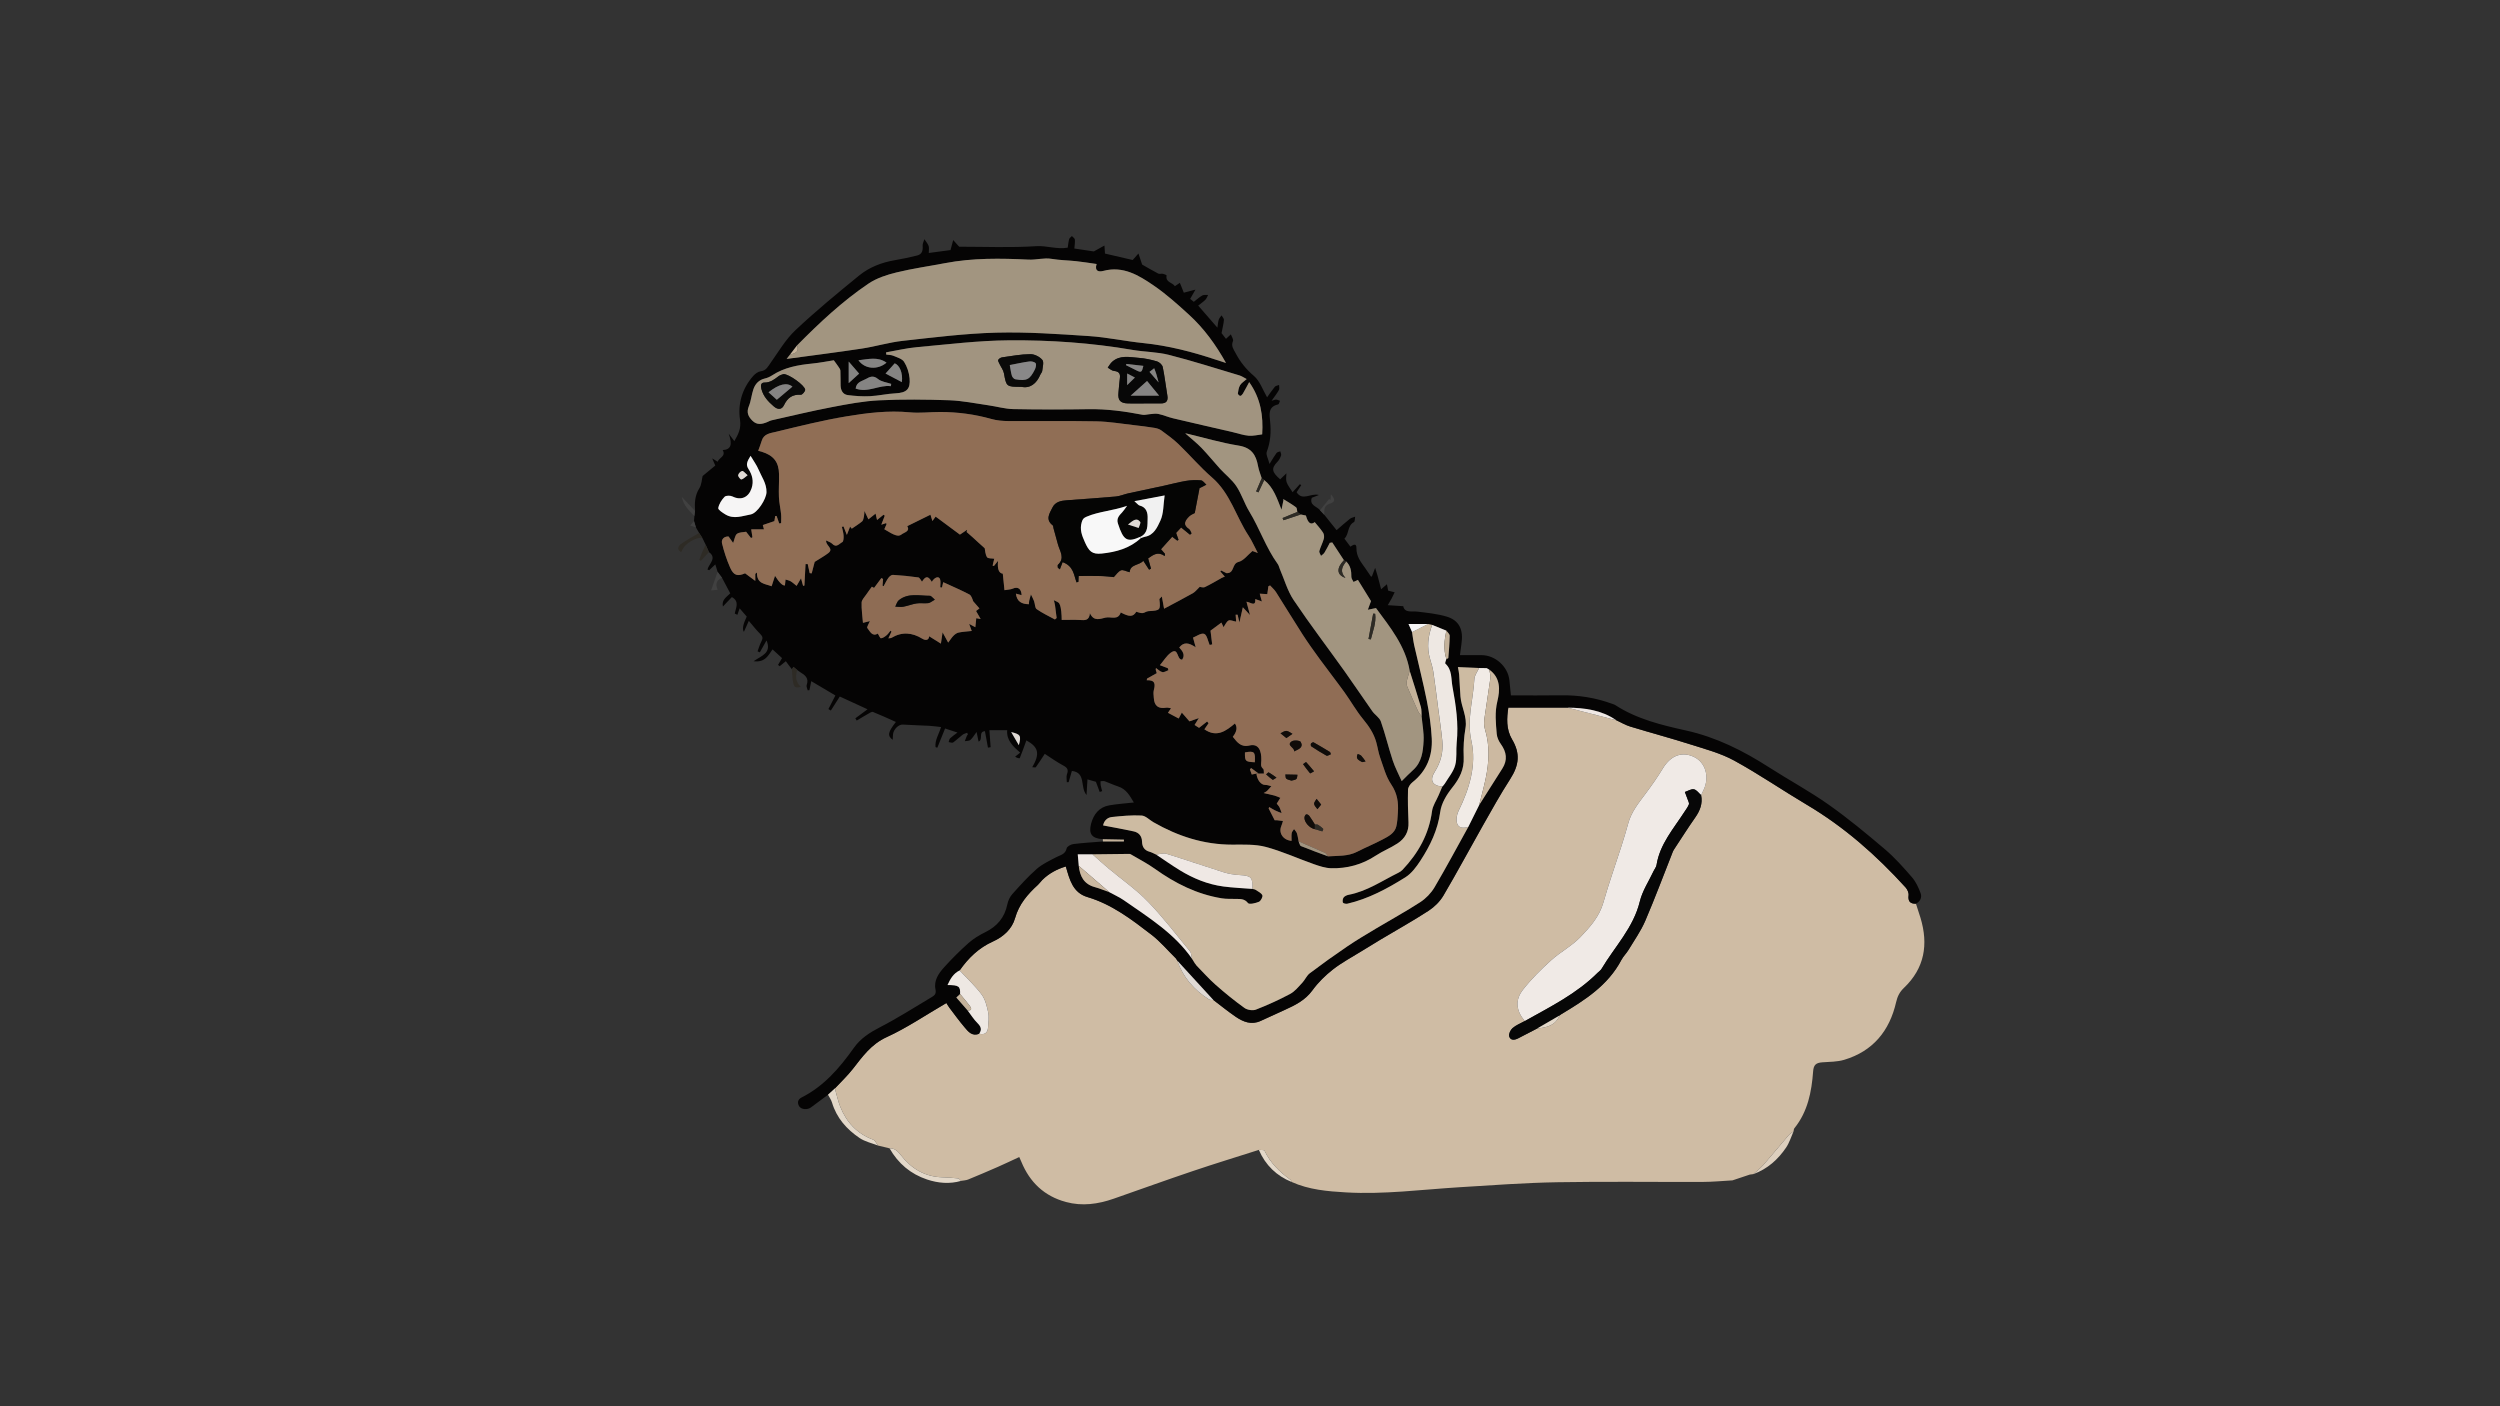 <?xml version="1.0" encoding="UTF-8"?>
<svg id="Layer_1" data-name="Layer 1" xmlns="http://www.w3.org/2000/svg" version="1.1" viewBox="0 0 1920 1080">
  <rect x="0" y="0" width="1920" height="1080" fill="#333333" stroke="none"/>
  <defs>
    <style>
      .cls-1 {
        fill: #a29580;
      }

      .cls-1, .cls-2, .cls-3, .cls-4, .cls-5, .cls-6, .cls-7, .cls-8, .cls-9, .cls-10, .cls-11, .cls-12, .cls-13, .cls-14, .cls-15, .cls-16, .cls-17, .cls-18, .cls-19, .cls-20, .cls-21, .cls-22, .cls-23, .cls-24, .cls-25, .cls-26, .cls-27, .cls-28, .cls-29 {
        stroke-width: 0px;
      }

      .cls-2 {
        fill: #efe8e4;
      }

      .cls-3 {
        fill: #2e2b25;
      }

      .cls-4 {
        fill: #f0eae6;
      }

      .cls-5 {
        fill: #cfbca4;
      }

      .cls-6 {
        fill: #ccb9a1;
      }

      .cls-7 {
        fill: #898888;
      }

      .cls-8 {
        fill: #f6f5f5;
      }

      .cls-9 {
        fill: #ddcfbe;
      }

      .cls-10 {
        fill: #906e55;
      }

      .cls-11 {
        fill: #cdbba2;
      }

      .cls-12 {
        fill: #070707;
      }

      .cls-13 {
        fill: #100c09;
      }

      .cls-14 {
        fill: #e0dad5;
      }

      .cls-15 {
        fill: #050504;
      }

      .cls-16 {
        fill: #906d55;
      }

      .cls-17 {
        fill: #f1f1f1;
      }

      .cls-18 {
        fill: #e3d8c9;
      }

      .cls-19 {
        fill: #a19480;
      }

      .cls-20 {
        fill: #f1ebe6;
      }

      .cls-21 {
        fill: #858483;
      }

      .cls-22 {
        fill: #8e6c54;
      }

      .cls-23 {
        fill: #eee8e3;
      }

      .cls-24 {
        fill: #f8f8f8;
      }

      .cls-25 {
        fill: #c4b29a;
      }

      .cls-26 {
        fill: #050404;
      }

      .cls-27 {
        fill: #414141;
      }

      .cls-28 {
        fill: #fefefe;
      }

      .cls-29 {
        fill: #0a0a09;
      }
    </style>
  </defs>
  <path class="cls-5" d="M1346.55,901.72c-.9.12-1.8.24-2.7.36-4.44,1.48-8.88,2.96-13.32,4.45-7.62.42-15.25,1.17-22.87,1.19-37.27.13-74.55-.41-111.8.24-25.04.44-50.05,2.29-75.06,3.84-28.99,1.79-57.9,5.65-87.02,3.97-14.22-.82-28.48-2.03-41.77-8-.3-.57-.46-1.34-.92-1.68-8.28-6.01-15.46-12.93-19.95-22.37-.34-.72-2.84-.42-4.34-.6-16.94,5.41-33.95,10.6-50.79,16.29-20.31,6.85-40.47,14.14-60.71,21.2-11.98,4.18-24.17,5.91-36.67,2.52-16.59-4.49-27.71-15.08-34.2-30.8-.43-1.03-.9-2.05-1.64-3.72-5.64,2.61-10.98,5.17-16.4,7.55-7.59,3.33-15.21,6.58-22.88,9.72-1.65.67-3.56.7-5.35,1.03-.78-.66-1.51-1.81-2.36-1.9-3.94-.44-7.92-.73-11.89-.83-13.47-.35-23.87-6.6-31.96-16.91-2.39-3.04-4.66-5.48-8.76-5.34-2.96-.72-5.92-1.44-8.89-2.15-1.22-1.55-2.14-3.93-3.72-4.52-12.39-4.57-20.47-13.37-25.26-25.33-1.8-4.5-2.78-9.33-4.13-14.01,4.62-4.97,9.59-9.65,13.77-14.97,7.45-9.49,14.05-18.99,26.02-24.45,15.44-7.03,29.66-16.77,45.85-26.18.36.57,1.23,2.2,2.34,3.66,3.81,5.03,7.54,10.14,11.61,14.96,2.84,3.36,5.8,7.22,11.27,4.93,3.94,1.15,6.54-.58,6.8-4.82.24-3.89.83-7.94.06-11.67-.98-4.74-2.26-9.92-5.07-13.67-4.95-6.62-11.15-12.31-16.83-18.39,6.67-9.53,14.72-17.37,25.56-22.23,8.01-3.59,14.64-9.56,17.01-17.95,3.04-10.8,9.73-18.42,17.57-25.58,1.22-1.11,2.15-2.54,3.32-3.71,5.13-5.1,11.29-8.35,18.1-10.4,2.9,10.13,5.32,20.14,16.62,23.51,18.75,5.58,33.94,17.22,49.04,28.84,6.87,5.28,12.56,12.09,18.79,18.2.44.66.88,1.31,1.31,1.97l-.19-.21c4.44,12.95,13,22.55,24.36,29.81.87.55,2.24.33,3.37.46,5.69,4.31,11.23,8.85,17.12,12.86,5.78,3.94,12.05,6.52,19.19,3.23,6.03-2.79,12.09-5.52,18.13-8.28,8.17-3.72,16.04-7.48,21.67-15.25,4.37-6.03,9.92-11.47,15.8-16.06,6.77-5.28,14.48-9.36,21.8-13.91,4.94-3.07,9.9-6.11,14.89-9.09,12.24-7.31,24.72-14.25,36.67-22.01,4.47-2.9,8.7-7.07,11.4-11.64,10.36-17.57,19.97-35.58,30.03-53.32,6.87-12.12,13.63-24.33,21.17-36.03,7.12-11.05,7.88-19.9,1.56-30.6-4.72-7.99-4.05-16.64-2.9-24.44h45.45c12.45,3.21,24.91,6.42,37.36,9.63,3.6,1.67,7.07,3.77,10.83,4.92,15.41,4.71,31,8.86,46.36,13.75,11.36,3.62,23.18,6.74,33.52,12.4,19.06,10.43,37.03,22.84,55.75,33.93,28.76,17.03,53.44,38.84,75.8,63.44,1.38,1.52,2.58,4.11,2.35,6.03-.56,4.68,1.14,6.6,5.64,6.5,1.16,3.6,2.39,7.19,3.48,10.81,6.15,20.37,3.2,38.66-12.69,53.78-3.27,3.11-5,6.51-6.03,10.99-5.04,22.05-17.76,37.66-39.89,44.28-5.29,1.58-11.11,1.51-16.7,1.91-4.94.35-6.78,1.96-7.14,6.94-1.16,15.77-4.11,30.95-14.41,43.72-.47.58-.43,1.57-.62,2.37-1.26.97-2.74,1.75-3.75,2.93-6.46,7.52-12.73,15.2-19.26,22.65-2.34,2.67-5.25,4.86-7.9,7.27ZM1180.5,789.91c7.23-.78,14.1-2.16,17.23-10.01.39-.3.75-.63,1.16-.88,18.18-10.89,36.01-22.13,46.34-41.78,1.45-2.77,3.85-5.02,5.47-7.72,4.44-7.36,9.49-14.49,12.86-22.33,7.51-17.48,14.14-35.34,21.15-53.03.3-.76.74-1.49,1.19-2.17,5.3-8.05,10.45-16.2,15.99-24.08,3.71-5.28,5.89-10.74,4.57-17.24.7-1.5,1.43-2.99,2.11-4.5,4.34-9.65,1.21-20.36-7.19-24.64-9.36-4.76-18.24-1.41-24.25,8.51-4.11,6.8-8.73,13.32-13.48,19.69-5.27,7.06-10.81,13.88-13.18,22.64-1.6,5.92-3.4,11.79-5.27,17.63-4.6,14.37-9.68,28.59-13.8,43.09-3.1,10.92-10.33,18.97-17.68,26.61-6.58,6.85-15.43,11.46-22.54,17.89-7.7,6.97-15.19,14.38-21.57,22.54-6.31,8.06-5.14,16.28,1.42,24.04-3.15,1.74-6.65,3.08-9.34,5.37-1.62,1.38-3.18,4.61-2.65,6.37,1.02,3.37,4.18,2.97,7,1.49,4.81-2.52,9.63-5,14.45-7.49Z"/>
  <path class="cls-26" d="M903.01,735.99c-6.23-6.11-11.92-12.92-18.79-18.2-15.1-11.62-30.29-23.26-49.04-28.84-11.31-3.36-13.72-13.38-16.62-23.51-6.82,2.06-12.97,5.31-18.1,10.4-1.18,1.17-2.1,2.6-3.32,3.71-7.85,7.16-14.53,14.78-17.57,25.58-2.36,8.39-9,14.36-17.01,17.95-10.84,4.86-18.89,12.69-25.56,22.23-4.73,2.3-7.11,6.41-9.29,11.19,8.71.05,9.91.97,9.65,6.9-.91.85-1.82,1.7-2.89,2.69,3.06,3.5,5.87,6.71,8.68,9.93,2.48,3.26,4.64,6.83,7.52,9.68,2.68,2.65,3.63,4.98,1.37,8.17-5.46,2.29-8.42-1.57-11.26-4.93-4.07-4.81-7.8-9.92-11.61-14.96-1.11-1.46-1.98-3.1-2.34-3.66-16.19,9.41-30.4,19.14-45.85,26.18-11.98,5.46-18.58,14.96-26.02,24.45-4.17,5.32-9.15,10-13.77,14.97-1.75,1.6-3.51,3.21-5.26,4.81-4.38,3.26-8.74,6.56-13.15,9.78-2.79,2.04-7.47,1.62-9.03-.91-1.73-2.8-.9-5.35,1.86-6.74,17.18-8.66,29.25-22.74,40.08-38.02,5.18-7.3,12.05-11.75,19.94-15.82,13.83-7.12,26.97-15.58,40.37-23.53,2.06-1.22,3.08-2.59,2.45-5.61-1.42-6.83,2.38-12.32,6.64-17.02,5.9-6.51,12.14-12.78,18.71-18.61,3.79-3.36,8.31-6.09,12.88-8.33,9.13-4.49,14.87-11.26,16.93-21.33.58-2.81,1.95-5.81,3.85-7.93,5.98-6.69,12.01-13.43,18.74-19.33,4.29-3.76,9.75-6.25,14.87-8.96,3.25-1.72,7.11-2.15,8.12-6.88.31-1.43,3.24-3.02,5.12-3.26,7.54-.94,15.15-1.37,22.73-1.99h16.09c.02-.47.05-.94.07-1.41-5.42-.11-10.84-.23-16.25-.34-8.34-.54-11.11-3.99-8.97-12,1.93-7.19,6.2-12.65,13.97-14,6.03-1.05,12.18-1.44,18.83-2.19-3.02-4.99-5.69-10.3-12.16-12.35-3.47-1.1-6.77-2.74-10.21-3.96-.95-.34-2.14-.03-3.22-.02.03,1.05-.06,2.12.13,3.15.28,1.5.75,2.96,1.14,4.44-.63.22-1.27.44-1.9.67-.93-2.49-1.85-4.98-2.9-7.81-1.55-.44-3.6-1.03-6.49-1.85-.22,3.66-.44,7.17-.73,11.99-5.21-6.15-.14-17.18-11.24-18.49-.87,3-1.68,5.81-2.5,8.62-.47,0-.93.01-1.4.02,0-2.05-.54-4.3.12-6.11,1.22-3.35.45-4.94-2.73-6.63-5.09-2.7-9.8-6.13-14.32-9.03-2.33,3.55-4.49,6.96-6.84,10.23-.29.4-1.62.05-2.77.05,6.11-10.49,4.76-15.51-4.52-20.62-1.62,4.48-3.19,9.09-5.05,13.58-.17.41-2.17.05-3.57-1.09,1.17-.93,2.34-1.85,3.86-3.06-5.44-4.77-10.65-9.51-9.96-17.23h-13.67c.34,4.73.64,8.88.94,13.03-.68.12-1.37.24-2.05.35-.74-4.04-1.49-8.08-2.33-12.66-5.32.47-1.08,6.22-4.87,8.03-.51-2.45-.98-4.75-1.54-7.41-1.75,2.34-2.98,4.54-4.76,6.13-.95.85-2.83.66-4.29.93.51-1.34,1-2.69,1.55-4.01.18-.42.54-.76.82-1.13-.18-.44-.36-.88-.54-1.32-1.19.5-2.54.79-3.54,1.55-2.5,1.9-4.73,4.17-7.3,5.95-.71.49-2.24-.2-3.39-.34.36-.99.45-2.27,1.13-2.9,1.76-1.64,3.79-3,5.63-4.41-3.21-1.06-5.97-1.96-9.5-3.13-1.79,4.43-3.88,9.61-5.97,14.79-.45-.16-.9-.33-1.36-.49-.64-5.26,2.5-9.71,4.24-15.4-3.18-.34-6.16-.79-9.15-.96-6.76-.37-13.53-.49-20.28-.94-2.95-.19-6.94,3.39-7.44,7.23-.18,1.39-.16,2.8-.25,4.49-4.27-3.16-3.74-5.8,2.42-13.74-5.92-2.63-11.69-5.33-17.6-7.67-.92-.37-2.56.78-3.75,1.45-2.95,1.65-5.82,3.44-8.72,5.17-.35-.58-.71-1.16-1.06-1.74,3.05-2.26,6.11-4.51,9.37-6.93-7.45-3.42-14.48-6.66-21.32-9.8-2.33,3.66-4.6,7.21-6.86,10.76l-1.88-1.1c1.79-3.5,3.59-7,5.37-10.48-6.31-3.73-12.24-7.24-18.54-10.98-.49,2.42-.95,4.68-1.41,6.94l-1.33.09c-.29-1.37-1.18-2.96-.77-4.08,1.9-5.18-1.2-7.58-4.9-9.82-.85-.51-1.61-1.17-2.41-1.75-.96-.8-1.91-1.59-2.87-2.39-.4.66-.79,1.32-1.19,1.99,0,0,0-.13,0-.13-.85-1.1-1.71-2.19-2.54-3.3-.71-.94-1.39-1.9-2.09-2.87-1.9,1.54-3.33,2.69-4.75,3.84-.42-.34-.83-.68-1.25-1.02.99-1.68,1.99-3.36,3.08-5.21-2.32-2.12-4.75-4.34-7.3-6.68-3.08,4.16-5.45,10.28-14.55,9.08,6.03-4.23,14.08-6.2,9.92-15.96-1.98,3.52-3.57,6.34-5.15,9.15-.58-.26-1.16-.52-1.74-.79.98-2.59,1.73-5.31,3.02-7.73,1.22-2.3.98-3.7-.91-5.56-3.02-2.97-5.6-6.38-8.81-10.11-1.38,3.09-2.55,5.69-3.78,8.43q-2.1-2.89,2.17-11.73c-1.43-1.65-2.93-3.39-5.45-6.31-.64,1.86-1.18,3.4-1.71,4.95-.67-.3-1.33-.61-2-.91.67-4.36,3.94-9.21-2.24-12.7-2.07,2.17-4.48,4.71-6.89,7.24-1.16-5.05,2.81-7.3,5.64-10.1-2.18-4.11-4.27-8.07-6.37-12.03-1.11-1.5-2.23-3-3.34-4.5-.56-1.81-1.12-3.62-1.76-5.7-1.85,1.76-3.27,3.1-4.68,4.45l-1.35-.54c1.16-4.44,7.54-8.78,1.13-13.37-.85-1.92-1.7-3.85-2.56-5.77-.84-1.73-1.68-3.45-2.52-5.18-.83-1.26-1.66-2.52-2.48-3.78-.81-1.42-1.63-2.85-2.44-4.27-.49-1.62-.98-3.24-1.46-4.86.1-1.27.19-2.54.29-3.82.17-1.33.34-2.65.51-3.98-.38-6.03-.21-11.77,3.26-17.27,1.8-2.86,1.89-6.8,2.56-9.51,3.44-2.84,6.6-5.44,9.71-8.01-.82-1.9-1.37-3.19-2.37-5.52,1.94,1.2,2.92,1.8,4.16,2.57,1.16-3.13,6.62-4.18,3.91-8.94,6.34-.37,7.64-4.12,4.62-12.56,1.39,1.83,2.77,3.65,4.32,5.69,2.89-5.14,5.4-9.42,4.36-16.44-1.8-12.16,1.65-24.01,10.15-33.63,1.47-1.66,3.72-3.33,5.79-3.6,4.2-.54,5.48-3.52,7.52-6.4,6.12-8.63,11.59-18.07,19.18-25.21,15.59-14.67,32.18-28.31,48.78-41.86,7.9-6.45,17.41-10.14,27.61-11.85,5.73-.96,11.43-2.18,17.07-3.6,3.69-.93,4.48-3.79,4.16-7.4-.15-1.65.85-3.4,1.33-5.11,1.12,1.72,2.58,3.32,3.26,5.19.53,1.46.11,3.26.11,5.4,6.07-.81,11.77-1.57,16.7-2.23.8-3.01,1.43-5.35,2.06-7.7,1.7,1.91,3.41,3.81,4.58,5.12,19.69,0,39.5.86,59.17-.41,8.19-.53,15.82,2.61,24.21,1.14.32-2.11.5-4.4,1.1-6.58.25-.9,1.38-1.56,2.11-2.33.79.89,2.16,1.72,2.27,2.69.22,2.1-.2,4.27-.4,6.88,5.55.83,11.04,1.65,14.95,2.24,3.51-1.95,5.84-3.24,8.16-4.54.13,1.83.26,3.66.43,6.18,6.62,1.54,14.24,3.31,21.29,4.94,1.38-1.56,2.89-3.28,4.4-5,.79,2.37,1.58,4.75,2.83,8.5,3.06,1.74,7.61,4.43,12.28,6.88,1.01.53,2.52-.02,3.74.22,1.01.2,2.82,1.01,2.77,1.26-1.03,5.39,4.52,5.35,6.37,8.25,1.4-.94,2.61-1.75,3.82-2.57.57,1.41,1.15,2.83,1.72,4.24.56,1.4,1.11,2.81,1.31,3.32,3.49-.92,6.22-1.63,8.95-2.35-1.18,2.06-2.35,4.12-4.07,7.13.54.43,1.62,1.29,2.8,2.23,2.35-1.8,4.3-3.63,6.57-4.89,1.18-.65,2.92-.3,4.41-.4-.68,1.26-1.12,2.74-2.09,3.71-1.61,1.63-3.56,2.93-5.51,4.48,4.84,5.57,9.43,10.85,14.74,16.95.4-2.56.49-4.43,1.04-6.15.38-1.2,1.39-2.19,2.13-3.28.65,1.17,1.93,2.38,1.84,3.49-.23,3.03-1.04,6.02-1.83,10.13.69.89,2.18,2.81,3.42,4.4,1.44-1.33,2.59-2.39,3.75-3.45.6,1.74,2.16,3.89,1.62,5.15-1.62,3.77.37,6.14,1.93,9.11,3.6,6.87,8.11,12.54,14.16,17.68,4.6,3.91,6.76,10.69,10.12,16.4,1.85-2.56,3.73-5.44,5.92-8.06.68-.82,2.17-.96,3.29-1.41-.01,1.3.43,2.86-.12,3.86-1.43,2.59-3.31,4.92-5.65,8.28,1.87-.51,2.72-.96,3.52-.9,1,.08,1.96.59,2.94.91-.46.96-.75,2.62-1.39,2.77-7.8,1.75-6.78,7.51-6.2,13.12.82,7.93.36,15.62-2.56,23.25-.81,2.13,1.1,5.3,2.1,9.4,2.26-3.61,3.68-6.15,5.4-8.46.54-.73,1.89-.86,2.87-1.26.24,1.03.92,2.22.63,3.07-.58,1.7-1.4,3.51-2.63,4.76-5.41,5.48-4.23,8.28,1.94,13.68,1.62-1.57,3.2-3.1,4.78-4.63,0,2.27-.58,4.75.13,6.77.91,2.62,2.85,4.89,4.61,7.74,2.41-2.66,4-4.41,5.58-6.16.35.25.7.49,1.05.74-1.16,1.79-2.32,3.57-3.55,5.46,4.62,7.04,10.62.4,17.14,2.1-2.54.99-4.02,1.57-5.49,2.14-1.99,5.88,3.89,6.53,6.3,9.5,1.11,1.19,2.22,2.37,3.32,3.56,3.01,3.76,6.02,7.52,9.44,11.81,3.46-2.98,6.72-5.94,10.17-8.67,1.11-.88,2.7-1.15,4.06-1.69-.28,1.43-.1,3.72-.92,4.16-5.18,2.79-3.59,9.16-7.31,12.72,1.56,2.08,3.04,4.05,4.61,6.15,2.06-1.47,4.71-2.92,4.63,1.09-.14,6.44,3.5,10.86,6.87,15.57,1.52,2.12,2.93,4.32,4.41,6.5.37-.33.66-.47.75-.7.8-2.06,1.57-4.13,2.34-6.19.63,2.02,1.3,4.02,1.86,6.06.96,3.47,1.84,6.97,2.72,10.36,1.45-1.24,2.67-2.28,4.48-3.83.46,2.45.73,3.85.93,4.91,1.77.45,3.39.86,5,1.27-.76,1.55-1.47,3.12-2.28,4.64-.76,1.44-1.61,2.82-3.01,5.25,4.3.28,7.71.51,11.88.78,1.09,5.44,6.56,3.63,11.2,4.21,7.36.91,14.86,1.65,21.92,3.72,9.87,2.9,13.29,10.05,11.55,21.22-.41,2.61-.7,5.24-1.12,8.45,5.84,0,11.24-.01,16.65,0,10.46.03,20.14,8.72,21.31,19.17.39,3.43.69,6.87,1.17,11.72,12.88,0,25.47.17,38.05-.05,13.8-.24,27.15,1.85,40.07,6.67.62.23,1.31.38,1.85.73,16.63,10.86,35.66,15.45,54.56,19.64,23.35,5.18,43.98,15.6,63.82,28.33,15.1,9.69,30.97,18.24,45.6,28.56,15.03,10.6,29.27,22.41,43.3,34.33,7.56,6.43,14.26,13.96,20.77,21.5,3,3.48,5.1,7.98,6.68,12.36,1.09,3.05-.27,6.26-3.65,7.9-4.5.1-6.2-1.82-5.64-6.5.23-1.91-.97-4.5-2.35-6.03-22.36-24.6-47.05-46.41-75.8-63.44-18.72-11.09-36.69-23.5-55.75-33.93-10.35-5.66-22.16-8.79-33.52-12.4-15.36-4.89-30.94-9.04-46.36-13.75-3.76-1.15-7.23-3.26-10.83-4.92-11.27-7.82-24.13-9.44-37.36-9.63h-45.45c-1.15,7.8-1.82,16.46,2.9,24.44,6.32,10.7,5.56,19.55-1.56,30.6-7.54,11.7-14.3,23.91-21.17,36.03-10.06,17.75-19.67,35.76-30.03,53.32-2.69,4.57-6.93,8.74-11.4,11.64-11.95,7.76-24.42,14.71-36.67,22.01-4.99,2.98-9.95,6.02-14.89,9.09-7.33,4.56-15.04,8.64-21.8,13.91-5.89,4.59-11.44,10.03-15.8,16.06-5.63,7.77-13.5,11.53-21.67,15.25-6.05,2.75-12.1,5.49-18.13,8.28-7.14,3.3-13.41.71-19.19-3.23-5.89-4.01-11.43-8.55-17.12-12.86-9.24-10.09-18.49-20.18-27.73-30.27,0,0,.19.21.19.21-.44-.66-.88-1.31-1.31-1.97ZM917.83,740.02c.37.52.75,1.04,1.12,1.56,4.88,4.96,9.49,10.21,14.7,14.8,7.09,6.24,14.45,12.24,22.12,17.74,2.19,1.57,6.33,2.22,8.79,1.26,8.97-3.49,17.78-7.51,26.27-12.04,3.6-1.92,6.41-5.48,9.3-8.55,2.14-2.27,3.4-5.53,5.81-7.35,9.37-7.07,18.93-13.92,28.65-20.51,7.15-4.85,14.59-9.27,22.01-13.71,11.38-6.82,23.06-13.16,34.18-20.38,4.31-2.8,8.3-6.94,10.92-11.36,9.02-15.27,17.36-30.93,25.96-46.44,2.77-5.56,5.53-11.12,8.3-16.68,5.94-9.36,11.86-18.74,17.82-28.08,4.21-6.6,3.27-12.72-1.17-18.89-1.58-2.2-2.88-5.05-3.11-7.71-.7-8.34-1.61-16.51.48-25.1,2.06-8.49,2.66-17.98-6.25-24.29l-.03-.02c-.64-.38-1.28-.76-1.91-1.13-1.95-.03-3.9-.06-5.85-.09-5.38-.24-10.77-.47-16.24-.71.39,2.28.84,4.04.96,5.82.39,5.59.55,11.19,1,16.77.65,8.17,5.35,15.56,3.85,24.29-1.26,7.32-1.7,14.92-1.36,22.34.43,9.36-3.2,16.38-8.89,23.47-4.22,5.27-8.23,11.93-9.11,18.41-1.91,14.03-7.74,26.07-15.21,37.52-3.13,4.8-6.87,9.88-11.59,12.83-13.91,8.71-28.4,16.54-44.63,20.3-1.05.24-3.15-.31-3.37-.96-.39-1.15-.11-3,.65-3.93.85-1.04,2.48-1.73,3.88-2,14.01-2.68,25.62-10.76,38.08-16.9,1.18-.58,2.35-1.35,3.24-2.3,12.04-12.74,20.3-27.3,22.63-45.04.55-4.2,3.3-8.11,5.03-12.15.96-2.23,1.91-4.47,2.86-6.71.64-.77,1.38-1.47,1.89-2.31,2.77-4.62,6.52-8.99,7.92-14.01,1.53-5.46.57-11.56,1.18-17.34,1.55-14.58-.61-28.86-3.25-43.09-1.12-6.05-.12-12.82-5.45-17.69-.45-.41.47-2.32.75-3.53.53-.25,1.5-.47,1.52-.76.46-5.69,1-11.39,1.06-17.09.01-1.31-1.68-2.63-2.59-3.95-3.62-1.46-7.24-2.92-10.86-4.38l-3.1-.71h-15.08c.97,2.19,1.87,4.21,2.76,6.23.56,3.47.93,6.98,1.71,10.4,3.18,14.1,6.81,28.1,9.62,42.27,1.89,9.54,3.31,19.26,3.8,28.96.68,13.47-3.9,25.07-14.86,33.73-1.65,1.3-3.32,3.73-3.37,5.68-.22,8.38-.01,16.78.37,25.16.33,7.08-2.82,12.36-8.34,16.02-5.35,3.55-11.47,5.93-16.83,9.46-10.44,6.89-21.9,9.97-34.19,9.67-4.48-.11-9.04-1.63-13.34-3.14-12.34-4.34-24.32-9.89-36.91-13.23-8.18-2.17-17.16-1.74-25.78-1.74-21.86,0-41.77-6.49-60.52-17.24-3.05-1.75-5.98-4.96-9.09-5.12-7.58-.4-15.25.33-22.83,1.14-3.95.42-6.15,3.4-6.71,6.46,8.05,1.55,15.84,2.87,23.54,4.59,3.94.88,6.24,3.57,6.36,7.88.1,3.87,1.74,6.63,5.75,7.73,1.74.48,3.35,1.43,5.02,2.16,6.02,4.01,11.93,8.2,18.1,11.98,10.38,6.36,21.53,10.95,33.66,12.56,7.36.98,14.81,1.27,22.22,1.86.79.2,1.7.21,2.34.64,1.91,1.28,4.43,2.38,5.3,4.22.52,1.09-1.21,4.42-2.65,5.02-2.61,1.09-7.42,2.2-8.36,1-2.72-3.48-5.87-3.11-9.27-3.2-3.65-.09-7.36.11-10.93-.47-19.03-3.11-35.74-11.49-51.3-22.63-5.88-4.21-12.39-7.54-18.64-11.21-.52-.31-1.29-.27-1.95-.26-9.13.1-18.25.22-27.38.33h-11.31c.32,3.62.55,6.22.78,8.83.86,7.92,3.91,14.09,12.37,16.36,3.79,1.02,7.43,2.58,11.14,3.89,3.77,2.08,7.77,3.84,11.28,6.29,18.91,13.19,38.71,25.37,52.21,44.86l.42-.08-.42.07c.8,1.29,1.59,2.58,2.39,3.87l-.05-.2ZM1082.66,515.23c-3.2-19.17-15.17-33.65-25.9-48.24-2.15.45-4.2.88-6.25,1.31.76-2.08,1.52-4.15,2.43-6.66-3.2-5.18-6.74-10.91-10.06-16.29-1.1.52-2.24,1.06-3.37,1.59-.58-1.3-1.67-2.6-1.66-3.89.05-4.46-.56-8.57-3.97-11.81-.58-.33-1.16-.66-1.74-.99-2.99-4.55-5.98-9.11-8.96-13.66-.63.1-1.25.21-1.88.31-1.36,2.52-2.62,5.11-4.12,7.54-.61.99-1.75,1.66-2.64,2.47-.47-1.25-1.57-2.68-1.28-3.71.89-3.18,2.52-6.15,3.42-9.33.41-1.44.27-3.51-.51-4.71-1.87-2.9-4.27-5.47-6.45-8.17q-4.44,3.63-6.77-5.04c-1.33-.28-2.64-.56-3.95-.83l-2.66-1.94c-.3-1.21-.2-2.96-.97-3.55-2.83-2.16-5.96-3.93-8.98-5.85-.37-.08-.74-.17-1.11-.25.1.37.2.73.3,1.1-.47,2.27-.93,4.54-1.4,6.81-3.45-8.54-5.99-16.97-13.28-22.76-.64-.45-1.27-.91-1.91-1.36-.97-3.14-2.27-6.22-2.84-9.43-1.53-8.61-5.13-14.09-14.91-15.66-13.44-2.16-26.6-6.08-39.89-9.25-.35-.09-.69-.18-1.04-.27.2.24.39.47.59.71,3.95,3.5,8.15,6.76,11.8,10.55,4.96,5.14,9.42,10.75,14.24,16.03,4.14,4.53,9.21,8.38,12.55,13.41,4.01,6.02,6.18,13.25,9.95,19.46,7.98,13.13,12.85,27.92,21.92,40.44.75,1.04.99,2.45,1.51,3.67,3.47,8.03,5.86,16.79,10.65,23.93,12.47,18.58,26.07,36.41,39.08,54.63,7.24,10.14,14.13,20.54,21.32,30.71,1.98,2.79,5.51,4.85,6.56,7.87,3.45,9.84,5.85,20.05,9.12,29.96,1.77,5.36,4.48,10.4,6.88,15.85,3.48-3.4,5.99-6.05,8.71-8.48,6.78-6.04,7.69-14.35,8.11-22.47.32-6.22-.95-12.53-1.52-18.8-.18-2.45.07-5.02-.6-7.33-2.7-9.25-5.68-18.41-8.56-27.6ZM612.12,265.29c-1.78,2.33-3.56,4.66-5.34,6.99-.88,1.12-1.76,2.24-2.65,3.38,19.47-2.65,38.67-5.05,57.79-7.95,10.5-1.59,20.8-4.77,31.33-5.93,23.94-2.64,47.93-5.67,71.96-6.3,23.71-.62,47.53,1.07,71.24,2.64,13.9.92,27.64,3.94,41.52,5.36,19.3,1.97,37.88,6.75,56.19,12.9,2.46.83,4.94,1.6,7.42,2.4-7.88-14.12-16.96-26.6-28.41-37.05-8.68-7.92-17.49-15.86-27.15-22.46-11.42-7.8-23.45-15.25-38.65-11.21-3.68.98-6.89.09-5.17-5.3-5.47-.77-10.54-1.6-15.65-2.16-6.28-.68-12.66-.73-18.87-1.78-6-1.01-11.72.88-17.79.58-21.38-1.05-42.92-1.36-64.17,2.72-12.39,2.38-24.94,4.11-37.17,7.11-7.45,1.83-15.23,4.34-21.5,8.56-20.17,13.58-37.85,30.24-54.93,47.51ZM1019.86,657.67c7.55-.56,15.25.13,22.38-3.53,6.5-3.35,13.31-6.1,19.76-9.54,4.29-2.29,9.02-4.63,10.35-9.92.86-3.42.96-7.04,1.21-10.59.55-7.74-.41-14.76-5.13-21.7-4.07-5.98-5.95-13.5-8.45-20.47-1.39-3.89-1.94-8.07-3.07-12.07-1.88-6.65-5.59-12.13-10.01-17.49-5.36-6.5-9.51-13.99-14.45-20.85-6.1-8.46-12.56-16.67-18.71-25.1-4.6-6.3-9.16-12.65-13.39-19.21-6.92-10.73-13.51-21.68-20.36-32.45-1.22-1.91-3.04-3.45-4.58-5.16-.44.23-.88.45-1.32.68-.3,2.22-.59,4.44-.8,6.01-1.85-.11-3.84-.23-5.82-.35.52,1.86,1.04,3.73,1.66,5.98-1.49-.54-3.03-1.1-5.06-1.84.29,6.17-3.3,2.63-6.77,2.02.91,3.45,1.6,6.09,2.69,10.23-2.1-2.27-3.22-3.48-5.49-5.94-.93,4.11-1.64,7.24-2.63,11.65-.69-2.93-1.05-4.44-1.41-5.96-.5,0-1,0-1.49.01.16,2.14.32,4.28.39,5.35-2.33-.42-4.58-1.56-5.83-.88-1.66.91-2.53,3.24-3.85,5.12-.36-.77-.89-1.93-1.64-3.54-3.09,2.29-5.89,4.37-8.37,6.2.44,3.63.86,7.1,1.29,10.57-.65.14-1.3.28-1.95.41-1.34-2.99-2.02-7.66-4.19-8.51-2.28-.89-5.99,1.88-8.57,2.86.73,2.68,1.18,4.31,2.05,7.47-5.33-3.65-9.16-4.29-12.63.14,2.61,2.84,4.73,5.71,2.22,9.33-4.44.14-2.41-10.03-8.87-5.23-3.07,2.28-5.17,5.88-8.21,9.46,2.94,1.14,4.53,1.75,6.12,2.37.14.5.28,1,.42,1.5-1.57.55-3.29,1.78-4.66,1.47-1.78-.4-3.28-2.04-4.9-3.14-.37,1.33-.07,1.86.14,2.42.26.71.43,1.45.45,1.52-2.74,1.53-5.07,2.84-7.4,4.14l-.3,1.29c6.63-.29,6.67,3.08,5.47,7.55-.5,1.86-.14,3.97-.03,5.96.34,6.21,3.53,8.64,9.62,7.55.97-.17,2.05.24,3.61.46-.96,1.42-1.53,2.27-2.36,3.5,2.93,1.55,5.6,2.97,8.25,4.37,1.06-1.99,1.75-3.31,2.4-4.54,2.31,2.65,4.23,4.85,5.87,6.73,2.43-.85,4.12-1.45,7.2-2.53-1.59,2.58-2.32,3.77-3.28,5.32,1.36.86,2.65,1.68,3.45,2.19,2.43-1.91,4.31-3.38,6.18-4.86.37.44.74.89,1.12,1.33-1.05,1.53-2.11,3.06-3.21,4.66,9.51,6.61,16.63,1.25,23.44-4.48q3.1,4.26-1.61,10.22c3.29,4.07,6.09,8.28,12.81,6.68,7.01-1.66,9.27,3.96,9.1,11.43-.06,2.49-.93,4.53,1.4,6.5.71.6.4,2.4.55,3.65-1.32,0-2.64,0-3.96.01-1.94-1.43-3.89-2.85-5.83-4.28-.3.35-.61.7-.91,1.05.47,1.33.94,2.65,1.39,3.94,1.38-.28,2.49-.5,3.61-.72.46,4.91,3.57,8.74,6.73,8.66,1.57-.04,3.15.62,4.73.97-1.1,1.23-2.16,2.5-3.33,3.67-.5.5-1.22.77-2.62,1.61,3.42.78,5.98,1.29,8.5,1.98,1.49.41,2.9,1.12,4.34,1.7-.89,1.42-1.77,2.84-2.77,4.44.62.82,1.58,1.78,2.17,2.94.7,1.37,1.07,2.91,1.59,4.37-1.7-.69-3.44-1.29-5.08-2.1-1.54-.75-2.99-1.71-4.47-2.58-.14.35-.29.71-.43,1.06,1.53,3.01,3.06,6.01,4.63,9.08.53,0,1.19-.05,1.85.01,1.51.15,3.02.36,4.52.55-.42,1.3-.74,2.64-1.28,3.9-2.27,5.33,1.52,10.91,7.9,11.34,0-1.98-.21-3.99.08-5.92.17-1.1,1.17-2.07,1.8-3.1.75,1.07,1.8,2.05,2.2,3.24.66,1.99.9,4.13,1.31,6.2.6,1.26.9,3.27,1.86,3.66,6.82,2.8,13.78,5.28,20.69,7.85ZM596.42,396.28c-.34.02-.68.04-1.03.06-.23,1.39-.46,2.78-.65,3.91-3.13,1.07-6.05,2.06-8.87,3.02.38,1.41.65,2.42.88,3.3h-9.79c.44,2.83.69,4.46.95,6.1-.37.18-.74.36-1.12.54-1.21-1.55-2.43-3.1-3.77-4.81-2.28.46-5.2.29-6.99,1.63-1.54,1.16-1.8,4.04-2.94,6.98-1.44-2.03-2.49-3.51-3.54-4.98-3.68-.1-5.73,2.38-5.01,5.32,1.54,6.32,3.61,12.6,6.22,18.56,2.73,6.2,5.72,6.91,11.49,4.41,2.5,1.86,4.78,3.55,7.84,5.83v-5.41l1.27-1.04c-.19,8.99,6.5,8.61,11.26,10.55.86-2.63,1.6-4.89,2.62-8q4.96,7.84,7.62,7.37c.17-1.63.31-3.07.46-4.51,1.32.42,2.77.63,3.93,1.32,1.61.97,3.01,2.3,4.55,3.53,1.15-1.96,2.02-3.43,3.41-5.8.76,2.77,1.18,4.27,1.59,5.77.34-.07.67-.14,1.01-.21.29-5.49.58-10.98.87-16.48l1.68-.03c.5,2.32,1,4.64,1.5,6.96.51.06,1.03.13,1.54.19.91-3.48,1.81-6.96,2.3-8.83,4.06-2.59,7.4-4.42,10.39-6.69,4.73-3.6-2.19-5.76-1.58-9.77,1.91,1.01,3.61,1.45,4.63,2.53,3.26,3.46,5.51-.13,7.78-1.25.95-.46,1.08-3.28.98-4.99-.13-2.26-.85-4.49-1.32-6.74.42-.1.84-.19,1.27-.29.75,1.9,1.51,3.8,2.57,6.48,1-2.57,1.65-4.22,2.48-6.33.84,1.03,1.4,1.72,1.29,1.57,2.72-1.88,5.46-3.56,7.92-5.59.84-.69,1.06-2.22,1.36-3.42.26-1.05.24-2.16.48-4.6,1.34,2.84,2.01,4.27,3.02,6.42,2.04-1.63,3.68-2.94,5.5-4.39.37,1.58.71,3.06,1.13,4.89,1.9-1.54,3.44-2.78,4.97-4.02.32.24.65.48.97.72-.83,2.15-1.66,4.31-2.67,6.92,1.54-.51,2.63-.86,3.68-1.21.24.5.4.68.36.78-.56,1.32-1.15,2.62-1.72,3.92,7.89,4.85,10.73,5.92,13.18,4.01,2.23-1.74,6.77-2.31,4.44-6.4,6.17-3.04,11.95-5.89,17.81-8.78.49,1.58.9,2.91,1.5,4.85.86-1.17,1.35-1.85,2.48-3.39,6.36,4.72,12.69,9.42,18.65,13.84,2.26-1.53,3.92-2.65,5.58-3.77-.14.59-.29,1.17-.43,1.76,1.5,1.31,3.01,2.61,4.49,3.94,1.52,1.37,3.01,2.77,4.52,4.15,1.42,1.29,2.85,2.57,4.87,4.38.35,1.56.39,4.63,1.78,6.86.73,1.17,3.81.87,5.55,1.18-.4,1.7-.82,3.51-1.25,5.32.33.09.66.18.99.27.9-1.12,1.79-2.24,3.18-3.96q-.97,9.31,3.64,9.87c.44,4.32.85,8.29,1.3,12.67,2.79-.49,4.72-.48,6.33-1.19,3.91-1.73,6.6,0,6.84,5.02-1.49-.4-2.87-.76-4.4-1.17.79,6.21,4.5,8.03,9.98,8.12.1-1.16.07-1.99.25-2.77.37-1.61.86-3.19,1.3-4.78.82,1.72,1.76,3.4,2.42,5.18.76,2.06.61,5.17,2.02,6.16,4.37,3.07,9.29,5.35,14,7.93.44-.38.87-.75,1.31-1.13-.4-3.21-.77-6.43-1.23-9.64-.2-1.36-.61-2.7-.93-4.05,1.45.84,3.48,1.34,4.22,2.59,1.03,1.75,1.24,4.05,1.53,6.16.28,2.07.22,4.18.32,6.41,5.09,0,9.58-.2,14.04.06,3.65.21,7.09.65,7.62-5.21,3.06,6.63,7.82,4.29,12.09,3.35,4.07-.89,9.51,2.36,11.58-3.94,6.79,3.6,9.49,3.44,11.92-.53,1.58.38,3.19,1.13,4.74,1.04,1.54-.09,3.01-1.42,4.55-1.5,9.15-.5,9.44-.75,8.45-9.15-.03-.3.57-.67,1.91-2.12.65,3.62,1.13,6.25,1.7,9.39,7.43-3.97,14.85-7.81,22.12-11.91,1.86-1.05,3.23-2.96,5.25-4.87.68.05,2.65.79,3.97.17,4.47-2.11,8.69-4.72,13.03-7.1.74-.41,1.59-.63,2.29-.9-1.74-2.02-2.6-3.01-3.45-4,.2-.25.4-.5.6-.75,1.66.83,3.33,1.66,4.16,2.08,6.41.06,3.82-7.33,9.27-8.67,3.87-.95,6.9-5.27,10.66-8.37.33.12,1.47.55,4.09,1.52-2.77-5.25-4.56-9.46-7.04-13.22-9.7-14.68-14.02-32.59-28.08-44.73-9.12-7.88-16.99-17.2-25.7-25.58-4.06-3.91-8.69-7.24-13.25-10.58-1.5-1.1-3.54-1.69-5.42-1.99-5.23-.85-10.49-1.5-15.76-2.09-9.53-1.07-19.06-2.72-28.61-2.9-22.47-.43-44.95-.05-67.43-.21-4.45-.03-9.05-.4-13.3-1.6-12.85-3.64-25.92-5.34-39.22-5.38-7.8-.02-15.67,1.01-23.39.27-16.59-1.6-32.93.45-49.08,3.15-18.15,3.03-36.06,7.52-53.97,11.86-4.01.97-9.15,1.4-10.74,6.84-.73,2.51-1.73,4.95-2.7,7.68.81.21,1.75.42,2.66.71,9.19,2.87,13.17,7.9,13.35,17.32.11,5.82-.35,11.66-.1,17.47.19,4.37,1.21,8.7,1.66,13.06.24,2.31.04,4.67.04,7.01-.49.09-.97.17-1.46.26-.67-1.92-1.35-3.83-2.02-5.75ZM680.49,270.62l.1,1.66c1.84.29,3.84.23,5.5.94,2.93,1.25,6.73,2.29,8.23,4.65,2.32,3.65,3.81,8.26,4.22,12.6.79,8.49-2.44,11.18-10.74,11.58-6.6.32-13.15,1.9-19.75,2.21-5.64.27-11.36-.13-16.97-.85-3.81-.49-5.39-3.65-5.52-7.32-.14-3.83.05-7.66-.16-11.48-.06-1.05-.92-2.1-1.55-3.07-.97-1.47-2.06-2.87-3.5-4.86-4.84.75-10.7,1.93-16.62,2.51-10.85,1.07-21.38,2.95-30.74,9.05-1.64,1.07-3.54,1.95-5.44,2.38-4.74,1.08-7.58,4.17-9.01,8.45-1.42,4.23-1.76,8.86-3.46,12.95-1.97,4.74-.42,7.92,2.8,11.1,3.44,3.4,7.18,2.69,11.06,1.13,1.23-.49,2.42-1.2,3.69-1.49,15.38-3.44,30.7-7.14,46.17-10.1,12.03-2.31,24.2-4.63,36.39-5.23,17.94-.88,35.97-.68,53.92-.05,10.03.35,20.01,2.44,29.99,3.87,6.36.91,12.67,2.78,19.03,2.91,19.3.39,38.62.37,57.93.07,14.02-.22,27.74,1.66,41.43,4.3,1.61.31,3.38-.3,5.08-.41,2.31-.16,4.72-.71,6.92-.26,3.86.8,7.54,2.45,11.39,3.37,15.31,3.63,30.65,7.12,45.98,10.67,4.04.93,8.03,2.39,12.11,2.71,3.56.28,7.22-.68,10.37-1.04.9-14.35-1.1-27.57-9.99-40.13-1.82,3.35-3.25,6.15-4.85,8.86-.45.76-1.38,1.76-2.04,1.72-.67-.04-1.88-1.3-1.8-1.88.3-2.16.63-4.5,1.71-6.32,1.03-1.72,3.02-2.88,5.06-4.71-2.14-1.1-3.77-2.27-5.58-2.81-17.98-5.37-35.88-11.1-54.05-15.74-9.11-2.32-18.8-2.25-28.13-3.86-31.41-5.41-63.15-7.58-94.9-7.34-23.54.18-47.07,3.14-70.57,5.25-7.97.72-15.83,2.63-23.74,4ZM668.11,476.99c-.83,2.1-2.55,4.63-1.98,5.34,2.04,2.57,3.79,6.85,8.05,4.27.89,1.38,1.77,3.67,2.43,3.6,1.51-.15,3.04-1.27,4.3-2.31,1.17-.97,2.02-2.33,3.01-3.52.26.24.52.49.79.73-.73,1.55-1.46,3.11-2.43,5.16,1.18-.18,1.89-.11,2.38-.4,8.04-4.78,15.85-4.14,23.68.66,2.99,1.83,5.16.82,5.24-1.87,2.75,1.72,5.58,3.49,9.05,5.66.51-3.46.81-5.47,1.29-8.69,1.61,2.95,2.59,4.76,4.3,7.89,1.73-2.27,2.77-3.98,4.15-5.34,1.06-1.05,2.47-2.09,3.88-2.37,3.21-.64,6.51-.81,10.06-1.21-.85-2.33-1.3-3.54-1.98-5.41,1.85.98,2.96,1.57,4.75,2.52.27-2.58.48-4.6.72-6.91.66.12,1.45.27,3.37.62-1.52-2.64-2.63-4.57-3.54-6.16.93-.72,1.77-1.36,2.6-2-1.59-1.82-3.18-3.64-4.77-5.46-.7-1.86-1.4-4.42-3-5.26-6.45-3.39-13.19-6.25-20.04-9.41-.36,1.56-.66,2.82-.95,4.08-.45-.04-.89-.08-1.34-.12,0-2.08.48-4.31-.12-6.2-.86-2.7-4.23-1.64-6.35,1.99-2.81-4.68-4.63-4.69-7.54-.14-.92-1.11-1.74-3.11-2.82-3.26-6.47-.93-12.99-1.56-19.52-1.96-1.12-.07-2.67,1.22-3.45,2.29-1.44,1.97-2.47,4.24-3.67,6.39-.28-.13-.57-.25-.85-.38.13-1.71.27-3.42.4-5.13-.42-.24-.84-.49-1.27-.73-1.85,2.48-3.7,4.96-5.65,7.58-.08-.05-1.12-.65-1.65-.96-1.61,2.23-3,4.03-4.25,5.93-1.34,2.03-3.55,4.1-3.63,6.22-.21,5.13.6,10.3,1.02,15.62,2.7-.68,4.09-1.02,5.36-1.34ZM576.44,350.06c-2.8,4.5-3.77,6.81-1.55,10.22,2.8,4.31,4.12,9.22,2.34,14.68-2.31,7.05-8.12,9.58-14.65,6.32-1.67-.83-5.04-.85-6.1.24-2.27,2.35-4.32,5.53-4.86,8.65-.23,1.32,3.4,3.65,5.6,4.97,6.38,3.81,12.88,1.1,19.33-.07,5.12-.93,12.03-11.87,12.12-17.07.13-6.8-3.77-11.81-6.15-17.49-1.38-3.3-3.59-6.26-6.08-10.47ZM684.17,296.58c.09-.58.18-1.16.27-1.75-3.44-1.2-7.54-1.61-10.18-3.79-3.6-2.97-6.21-1.69-9.26.04-3.02,1.71-7.19,2.14-7.87,7.34,9.44,3.53,17.98-3,27.04-1.84ZM659.28,276.68c4.93,6.94,14.79,7.6,21.56,1.85-6.72-4.81-13.91-2.68-21.56-1.85ZM687.15,279.02c-2.81,3.14-5.09,5.67-7.06,7.87,4.12,2.17,8.26,4.34,12.54,6.59.9-7.12-1.77-13.01-5.48-14.46ZM659.8,286.93c-2.25-2.59-4.77-5.51-8.01-9.25v16.55c2.61-2.38,5.68-5.18,8.01-7.3ZM956.12,577.87c-.09,6.85.22,7.15,7.58,7.55.5-8.05-.32-8.91-7.58-7.55ZM782.45,572.3c1.98-7.33,1.37-8.31-5.86-10.09,2.27,3.91,4.06,7,5.86,10.09ZM574.17,364.99c-1.87-1.55-3.19-3.43-4.17-3.27-1.25.21-2.9,1.96-3.11,3.25-.16,1,1.83,3.41,2.5,3.28,1.49-.29,2.76-1.77,4.79-3.25Z"/>
  <path class="cls-18" d="M635.91,840.72c1.75-1.6,3.51-3.21,5.26-4.81,1.35,4.68,2.33,9.51,4.13,14.01,4.79,11.96,12.87,20.76,25.26,25.33,1.58.58,2.49,2.97,3.72,4.52-4.72-1.86-9.95-2.97-14.06-5.74-9.94-6.69-17.7-15.4-21.24-27.29-.63-2.13-2.03-4.02-3.08-6.03Z"/>
  <path class="cls-18" d="M683.18,881.93c4.1-.14,6.37,2.3,8.76,5.34,8.09,10.31,18.49,16.56,31.96,16.91,3.97.1,7.94.39,11.89.83.85.1,1.57,1.24,2.36,1.9-8.83,2.58-17.66,1.77-26.15-1.05-12.6-4.19-22.24-12.31-28.82-23.93Z"/>
  <path class="cls-9" d="M1346.55,901.72c2.65-2.41,5.55-4.59,7.9-7.27,6.53-7.45,12.8-15.14,19.26-22.65,1.01-1.18,2.49-1.96,3.75-2.93-1.86,4.16-3.18,8.68-5.69,12.4-6.28,9.3-14.43,16.57-25.22,20.45Z"/>
  <path class="cls-18" d="M966.79,883.12c1.5.18,3.99-.12,4.34.6,4.48,9.44,11.67,16.36,19.95,22.37.47.34.62,1.11.92,1.68-11.77-4.77-20.16-12.99-25.21-24.65Z"/>
  <path class="cls-3" d="M536.88,409.31c.83,1.26,1.66,2.52,2.48,3.78-4.65-.66-13.12,4.27-15.09,8.76-.31.7-.68,1.36-1.13,2.26-3.92-2.36-2.03-4.98-.11-6.35,4.39-3.14,9.2-5.67,13.85-8.45Z"/>
  <path class="cls-3" d="M609.35,512.15c.96.8,1.91,1.59,2.87,2.39-1.31,4.73-1.34,9.24,2.87,12.97-3.82,1.03-5.18.51-5.91-2.94-.73-3.44-.71-7.04-1.02-10.57,0,0,0,.13,0,.13.4-.66.79-1.32,1.19-1.99Z"/>
  <path class="cls-27" d="M1017.08,395.43c-1.11-1.19-2.22-2.37-3.32-3.56,2.33-2.86,4.67-5.73,7-8.59.34.25.69.5,1.03.74.12-1.37.23-2.74.38-4.45,3.57,4.28,3.27,5.94-1.08,7.31-4.5,1.43-4.11,5.02-4.01,8.54Z"/>
  <path class="cls-27" d="M551.11,439.21c1.11,1.5,2.23,3,3.34,4.5-3.85,1.76-5.5,4.54-3.24,9.22-2.09.21-3.4.34-5.11.5,1.81-5.13,3.41-9.68,5.01-14.23Z"/>
  <path class="cls-3" d="M541.89,418.27c.85,1.92,1.7,3.85,2.56,5.77-2.04,2.22-4.08,4.44-6.13,6.66-.43-.19-.87-.39-1.3-.58.65-1.78,1.23-3.58,1.96-5.32.91-2.2,1.94-4.36,2.92-6.53Z"/>
  <path class="cls-25" d="M846.95,644.51c5.42.11,10.84.23,16.25.34-.02.47-.05.94-.07,1.41h-16.09c-.03-.58-.06-1.17-.09-1.75Z"/>
  <path class="cls-27" d="M533.77,392.38c-.17,1.33-.34,2.65-.51,3.98-3.79-4.11-8.26-7.78-9.63-14.73,3.85,4.08,6.99,7.41,10.14,10.75Z"/>
  <path class="cls-9" d="M1330.53,906.53c4.44-1.48,8.88-2.96,13.32-4.45-4.44,1.48-8.88,2.96-13.32,4.45Z"/>
  <path class="cls-27" d="M532.98,400.18c.49,1.62.98,3.24,1.46,4.86-1.22-.41-2.45-.81-4.37-1.45.77-.9,1.84-2.15,2.91-3.41Z"/>
  <path class="cls-4" d="M1171.04,784.17c-6.57-7.76-7.73-15.98-1.42-24.04,6.38-8.16,13.87-15.57,21.57-22.54,7.1-6.43,15.95-11.04,22.54-17.89,7.34-7.64,14.57-15.69,17.68-26.61,4.12-14.5,9.21-28.72,13.8-43.09,1.87-5.84,3.67-11.71,5.27-17.63,2.36-8.76,7.9-15.58,13.18-22.64,4.76-6.37,9.37-12.89,13.48-19.69,6-9.92,14.89-13.27,24.25-8.51,8.41,4.28,11.54,14.99,7.19,24.64-.68,1.51-1.4,3-2.11,4.5-1.83-1.58-3.48-4.1-5.54-4.48-2.11-.39-4.61,1.29-6.94,2.07.74,1.95,1.53,3.89,2.21,5.87.42,1.21,1.25,2.71.87,3.67-.84,2.12-2.31,4-3.57,5.95-8.33,12.9-18.79,24.67-21.29,40.65-.24,1.56-1.46,2.95-2.17,4.45-3.66,7.81-8.67,15.29-10.66,23.5-4.9,20.19-19.23,34.66-29.34,51.67-.74,1.24-2.1,2.11-3.15,3.17-16.12,16.09-36.31,26.04-55.84,37Z"/>
  <path class="cls-12" d="M1171.04,784.17c19.53-10.95,39.71-20.91,55.84-37,1.06-1.06,2.42-1.93,3.15-3.17,10.11-17.01,24.43-31.47,29.34-51.67,1.99-8.21,7.01-15.69,10.66-23.5.7-1.5,1.92-2.89,2.17-4.45,2.5-15.98,12.96-27.75,21.29-40.65,1.26-1.95,2.73-3.83,3.57-5.95.38-.96-.45-2.46-.87-3.67-.68-1.98-1.47-3.91-2.21-5.87,2.33-.78,4.83-2.46,6.94-2.07,2.05.38,3.71,2.9,5.54,4.48,1.32,6.5-.87,11.96-4.57,17.24-5.53,7.88-10.69,16.04-15.99,24.08-.45.69-.89,1.41-1.19,2.17-7.01,17.7-13.64,35.55-21.15,53.03-3.37,7.84-8.42,14.97-12.86,22.33-1.62,2.69-4.02,4.95-5.47,7.72-10.32,19.65-28.16,30.89-46.34,41.78-.41.25-.78.59-1.16.88-5.74,3.34-11.49,6.67-17.23,10.01-4.82,2.5-9.64,4.98-14.45,7.49-2.82,1.48-5.98,1.88-7-1.49-.53-1.76,1.03-4.98,2.65-6.37,2.68-2.29,6.18-3.63,9.34-5.37Z"/>
  <path class="cls-23" d="M737.35,763.4c.27-5.92-.94-6.85-9.65-6.9,2.18-4.79,4.56-8.9,9.29-11.19,5.68,6.08,11.88,11.77,16.83,18.39,2.8,3.75,4.08,8.93,5.07,13.67.77,3.73.18,7.78-.06,11.67-.26,4.24-2.86,5.97-6.8,4.82,2.26-3.19,1.31-5.52-1.37-8.17-2.88-2.85-5.04-6.42-7.52-9.68,3.5.2,3.07-1.65,1.65-3.54-2.36-3.12-4.95-6.06-7.44-9.08Z"/>
  <path class="cls-14" d="M904.13,737.75c9.24,10.09,18.49,20.18,27.73,30.27-1.14-.14-2.5.09-3.37-.46-11.37-7.26-19.93-16.86-24.36-29.81Z"/>
  <path class="cls-2" d="M1203.85,543.47c13.23.19,26.1,1.8,37.36,9.63-12.45-3.21-24.91-6.42-37.36-9.63Z"/>
  <path class="cls-18" d="M1180.5,789.91c5.74-3.34,11.49-6.67,17.23-10.01-3.12,7.85-10,9.23-17.23,10.01Z"/>
  <path class="cls-14" d="M903.01,735.99c.44.66.87,1.31,1.31,1.97-.44-.66-.87-1.31-1.31-1.97Z"/>
  <path class="cls-10" d="M596.42,396.28c.67,1.92,1.35,3.83,2.02,5.75.49-.09.97-.17,1.46-.26,0-2.34.2-4.7-.04-7.01-.45-4.37-1.47-8.69-1.66-13.06-.25-5.81.21-11.65.1-17.47-.18-9.41-4.16-14.44-13.35-17.32-.91-.28-1.85-.49-2.66-.71.97-2.73,1.97-5.17,2.7-7.68,1.59-5.44,6.73-5.87,10.74-6.84,17.9-4.33,35.82-8.83,53.97-11.86,16.15-2.7,32.49-4.75,49.08-3.15,7.72.74,15.59-.29,23.39-.27,13.3.04,26.37,1.74,39.22,5.38,4.25,1.2,8.85,1.57,13.3,1.6,22.48.15,44.96-.22,67.43.21,9.55.18,19.08,1.83,28.61,2.9,5.27.59,10.53,1.24,15.76,2.09,1.88.3,3.92.89,5.42,1.99,4.56,3.34,9.19,6.68,13.25,10.58,8.71,8.38,16.58,17.7,25.7,25.58,14.05,12.14,18.38,30.06,28.08,44.73,2.48,3.76,4.28,7.97,7.04,13.22-2.63-.98-3.76-1.4-4.09-1.52-3.75,3.1-6.79,7.42-10.66,8.37-5.46,1.34-2.86,8.74-9.27,8.67-.84-.42-2.5-1.25-4.16-2.08-.2.25-.4.5-.6.75.85.99,1.71,1.98,3.45,4-.7.27-1.55.49-2.29.9-4.34,2.38-8.57,4.99-13.03,7.1-1.32.62-3.29-.12-3.97-.17-2.02,1.91-3.39,3.82-5.25,4.87-7.27,4.11-14.69,7.94-22.12,11.91-.57-3.14-1.04-5.77-1.7-9.39-1.34,1.46-1.95,1.83-1.91,2.12.99,8.41.7,8.65-8.45,9.15-1.54.08-3.01,1.42-4.55,1.5-1.56.09-3.16-.66-4.74-1.04-2.43,3.97-5.13,4.13-11.92.53-2.08,6.3-7.51,3.05-11.58,3.94-4.27.94-9.03,3.27-12.09-3.35-.53,5.86-3.98,5.42-7.62,5.21-4.46-.26-8.95-.06-14.04-.06-.1-2.23-.04-4.34-.32-6.41-.29-2.1-.5-4.4-1.53-6.16-.74-1.26-2.77-1.76-4.22-2.59.32,1.35.73,2.68.93,4.05.47,3.2.83,6.42,1.23,9.64-.44.38-.87.75-1.31,1.13-4.71-2.58-9.63-4.86-14-7.93-1.41-.99-1.25-4.1-2.02-6.16-.66-1.78-1.6-3.46-2.42-5.18-.44,1.59-.93,3.17-1.3,4.78-.18.78-.15,1.61-.25,2.77-5.48-.09-9.19-1.91-9.98-8.12,1.53.41,2.9.77,4.4,1.17-.24-5.03-2.93-6.75-6.84-5.02-1.61.71-3.54.7-6.33,1.19-.45-4.37-.86-8.35-1.3-12.67q-4.6-.56-3.64-9.87c-1.38,1.73-2.28,2.84-3.18,3.96-.33-.09-.66-.18-.99-.27.42-1.81.85-3.61,1.25-5.32-1.73-.31-4.82,0-5.55-1.18-1.39-2.23-1.43-5.29-1.78-6.86-2.02-1.82-3.45-3.09-4.87-4.38-1.51-1.38-3-2.78-4.52-4.15-1.48-1.33-2.99-2.63-4.49-3.94.14-.59.29-1.17.43-1.76-1.66,1.12-3.32,2.24-5.58,3.77-5.96-4.42-12.29-9.12-18.65-13.84-1.13,1.54-1.62,2.22-2.48,3.39-.6-1.94-1.01-3.27-1.5-4.85-5.86,2.89-11.64,5.74-17.81,8.78,2.33,4.09-2.21,4.66-4.44,6.4-2.44,1.91-5.29.84-13.18-4.01.58-1.3,1.16-2.6,1.72-3.92.04-.1-.12-.28-.36-.78-1.04.34-2.13.7-3.68,1.21,1.01-2.61,1.84-4.77,2.67-6.92-.32-.24-.65-.48-.97-.72-1.53,1.24-3.07,2.48-4.97,4.02-.42-1.83-.76-3.3-1.13-4.89-1.81,1.45-3.45,2.76-5.5,4.39-1.01-2.15-1.68-3.58-3.02-6.42-.23,2.43-.21,3.55-.48,4.6-.3,1.2-.53,2.73-1.36,3.42-2.46,2.03-5.2,3.71-7.92,5.59.12.14-.45-.55-1.29-1.57-.83,2.11-1.47,3.76-2.48,6.33-1.06-2.68-1.82-4.58-2.57-6.48-.42.1-.84.19-1.27.29.47,2.24,1.19,4.47,1.32,6.74.1,1.71-.04,4.53-.98,4.99-2.27,1.12-4.52,4.71-7.78,1.25-1.02-1.08-2.72-1.53-4.63-2.53-.61,4.01,6.31,6.17,1.58,9.77-2.99,2.28-6.32,4.1-10.39,6.69-.49,1.87-1.4,5.35-2.3,8.83-.51-.06-1.03-.13-1.54-.19-.5-2.32-1-4.64-1.5-6.96l-1.68.03c-.29,5.49-.58,10.98-.87,16.48-.34.07-.67.14-1.01.21-.41-1.5-.83-3.01-1.59-5.77-1.39,2.37-2.26,3.84-3.41,5.8-1.55-1.23-2.94-2.56-4.55-3.53-1.16-.7-2.61-.9-3.93-1.32-.15,1.44-.29,2.87-.46,4.51q-2.66.46-7.62-7.37c-1.02,3.11-1.76,5.37-2.62,8-4.76-1.93-11.44-1.55-11.26-10.55l-1.27,1.04v5.41c-3.06-2.28-5.34-3.97-7.84-5.83-5.77,2.5-8.76,1.79-11.49-4.41-2.62-5.96-4.69-12.23-6.22-18.56-.71-2.94,1.33-5.42,5.01-5.33,1.05,1.48,2.1,2.96,3.54,4.98,1.14-2.94,1.4-5.82,2.94-6.98,1.79-1.34,4.71-1.17,6.99-1.63,1.34,1.71,2.56,3.26,3.77,4.81.37-.18.74-.36,1.12-.54-.25-1.63-.51-3.27-.95-6.1h9.79c-.24-.88-.51-1.9-.88-3.3,2.82-.96,5.74-1.96,8.87-3.02.19-1.13.42-2.52.65-3.91.34-.02.68-.04,1.03-.06ZM867.57,439.45c.38-6.24,7.3-5.07,10.48-8.75,1.73,2.67,3.08,4.75,4.44,6.83.49-.27.99-.54,1.48-.81-.74-2.61-1.47-5.21-2.22-7.85,3.88-2.71,7.49-5.62,12.76-1.8.07-.56.14-1.12.21-1.68-1.08-1.25-2.16-2.5-3.1-3.58,2.9-3.22,5.77-6.4,8.64-9.58,1.45,1.11,2.67,2.04,3.88,2.97.33-.2.65-.4.98-.59-.6-1.7-1.2-3.4-1.88-5.33,1.2-1.29,2.51-2.71,3.86-4.17,2.45,2,4.64,3.77,6.82,5.55l1.2-1.03c-.65-1.12-1.02-2.66-1.98-3.29-5.1-3.35-2.98-6.64.07-9.67,1.4-1.39,3.45-2.11,4.36-2.64,1.27-6.62,2.44-12.7,3.7-19.25-.4.07.1.09.49-.1,1.6-.77,3.16-1.61,4.74-2.43-1.39-1.17-2.7-3.23-4.17-3.35-3.83-.33-7.8-.18-11.6.45-5.71.95-11.32,2.52-16.99,3.74-9.05,1.96-18.12,3.8-27.16,5.79-3.23.71-6.37,2.15-9.62,2.45-12.56,1.14-25.15,1.94-37.72,2.88-4.45.33-8.81,1.18-10.98,5.61-2.18,4.44-5.65,9.11.18,13.61.51.4.44,1.54.66,2.33,1.14,4.14,2.29,8.27,3.41,12.4,1.41,5.2,5.6,10.4-.05,15.63-.37.35-.05,1.45-.05,2.2.52.42,1.04.85,1.56,1.27.84-2.18,1.68-4.36,2.13-5.53,8.49,3.09,8.59,9.96,10.68,15.54.47-.14.95-.28,1.42-.42.09-1.79.17-3.58.21-4.48,5.97,0,11.71-.11,17.45.04,3.41.09,6.82.58,9.54.82,1.75-1.77,3.28-4.27,5.47-5.2,1.56-.66,4.02.78,6.7,1.43Z"/>
  <path class="cls-11" d="M1127.66,635.03c-8.6,15.51-16.95,31.17-25.96,46.44-2.62,4.43-6.61,8.56-10.92,11.36-11.11,7.22-22.79,13.56-34.18,20.38-7.42,4.44-14.86,8.86-22.01,13.71-9.72,6.59-19.28,13.44-28.65,20.51-2.41,1.82-3.67,5.08-5.81,7.35-2.89,3.07-5.7,6.63-9.3,8.55-8.49,4.53-17.3,8.54-26.27,12.04-2.46.96-6.6.31-8.79-1.26-7.67-5.5-15.03-11.5-22.12-17.74-5.21-4.58-9.82-9.84-14.7-14.8-.37-.52-.75-1.04-1.12-1.56,0,0,.05.2.05.2-.8-1.29-1.59-2.58-2.39-3.86l.42-.07s-.42.08-.41.08c-.52-1.95-.5-4.36-1.67-5.79-10.58-12.9-20.73-26.26-32.32-38.2-9.19-9.47-20.26-17.12-30.44-25.64-4.1-3.44-8.05-7.06-12.06-10.6,9.13-.11,18.25-.24,27.38-.33.65,0,1.43-.05,1.95.26,6.25,3.68,12.76,7.01,18.64,11.21,15.56,11.14,32.27,19.52,51.3,22.63,3.58.58,7.28.38,10.93.47,3.41.09,6.56-.28,9.27,3.2.94,1.2,5.75.1,8.36-1,1.44-.6,3.17-3.92,2.65-5.02-.87-1.84-3.38-2.94-5.3-4.22-.64-.43-1.55-.44-2.34-.64.32-9.02-.94-10.17-9.96-10.66-4.07-.22-8.23-.91-12.12-2.13-14.67-4.61-29.21-9.66-43.91-14.19-2.38-.73-5.32.34-8,.57-1.67-.73-3.28-1.68-5.02-2.16-4.01-1.1-5.65-3.86-5.75-7.73-.11-4.3-2.41-7-6.36-7.88-7.7-1.71-15.49-3.04-23.54-4.59.56-3.06,2.76-6.04,6.71-6.46,7.58-.81,15.26-1.54,22.83-1.14,3.11.16,6.04,3.37,9.09,5.12,18.74,10.75,38.65,17.24,60.52,17.24,8.62,0,17.6-.43,25.78,1.74,12.58,3.34,24.57,8.89,36.91,13.23,4.3,1.51,8.86,3.03,13.34,3.14,12.28.3,23.75-2.79,34.19-9.67,5.36-3.54,11.48-5.92,16.83-9.46,5.52-3.66,8.67-8.94,8.34-16.02-.39-8.38-.6-16.78-.37-25.16.05-1.95,1.73-4.38,3.37-5.68,10.97-8.66,15.54-20.26,14.86-33.73-.49-9.7-1.91-19.42-3.8-28.96-2.81-14.17-6.44-28.17-9.62-42.27-.77-3.42-1.15-6.93-1.71-10.4,4.11-2.08,8.21-4.16,12.32-6.23,1.03.24,2.07.47,3.1.71-3.21,8.59-4.24,17.29-1.58,26.25.99,3.32,2.01,6.68,2.52,10.09,1.36,9.1,2.45,18.24,3.64,27.37,1.1,8.47,2.38,16.92,3.22,25.41.84,8.5-1.18,16.34-5.81,23.66-4.16,6.59-1.85,10.73,5.83,11.36-.95,2.24-1.9,4.47-2.86,6.71-1.73,4.04-4.48,7.95-5.03,12.15-2.33,17.74-10.59,32.3-22.63,45.04-.89.95-2.07,1.72-3.24,2.3-12.47,6.14-24.07,14.22-38.08,16.9-1.4.27-3.04.95-3.88,2-.76.94-1.03,2.78-.65,3.93.22.65,2.31,1.21,3.37.96,16.23-3.76,30.72-11.59,44.63-20.3,4.71-2.95,8.46-8.03,11.59-12.83,7.46-11.45,13.3-23.49,15.21-37.52.88-6.48,4.88-13.14,9.11-18.41,5.69-7.1,9.32-14.11,8.89-23.47-.34-7.42.1-15.02,1.36-22.34,1.5-8.73-3.2-16.12-3.85-24.29-.45-5.58-.61-11.18-1-16.77-.12-1.78-.58-3.54-.96-5.82,5.47.24,10.85.48,16.24.71-1.25,2.84-3.45,5.63-3.61,8.53-.84,15.8-6,30.88-2.27,47.6,4.07,18.24-1.53,36.66-9.93,53.7-1.38,2.79-1.95,6.84-1.02,9.69,1.18,3.6,5.1,3.56,8.55,2.47Z"/>
  <path class="cls-16" d="M966.7,594.13c1.32,0,2.64,0,3.96-.01-.15-1.25.16-3.05-.55-3.65-2.32-1.97-1.46-4.01-1.4-6.5.18-7.47-2.09-13.09-9.1-11.43-6.72,1.59-9.52-2.61-12.81-6.68q4.71-5.96,1.61-10.22c-6.81,5.73-13.93,11.09-23.44,4.48,1.1-1.6,2.15-3.13,3.21-4.66-.37-.44-.74-.89-1.12-1.33-1.88,1.47-3.75,2.95-6.18,4.86-.8-.51-2.09-1.33-3.45-2.19.96-1.55,1.69-2.74,3.28-5.32-3.08,1.08-4.77,1.67-7.2,2.53-1.64-1.88-3.56-4.09-5.87-6.73-.65,1.23-1.35,2.54-2.4,4.54-2.65-1.41-5.33-2.82-8.25-4.37.83-1.23,1.4-2.08,2.36-3.5-1.56-.22-2.64-.63-3.61-.46-6.09,1.09-9.28-1.34-9.62-7.55-.11-1.99-.47-4.11.03-5.96,1.2-4.47,1.16-7.84-5.47-7.55l.3-1.29c2.33-1.3,4.66-2.61,7.4-4.14-.02-.08-.2-.82-.45-1.52-.21-.57-.51-1.09-.14-2.42,1.62,1.11,3.12,2.74,4.9,3.14,1.37.31,3.09-.92,4.66-1.47-.14-.5-.28-1-.42-1.5-1.59-.61-3.18-1.23-6.12-2.37,3.04-3.59,5.14-7.18,8.21-9.46,6.46-4.8,4.43,5.36,8.87,5.23,2.51-3.63.39-6.5-2.22-9.33,3.47-4.43,7.3-3.79,12.63-.14-.86-3.16-1.31-4.79-2.05-7.47,2.58-.98,6.29-3.75,8.57-2.86,2.17.85,2.86,5.52,4.19,8.51.65-.14,1.3-.28,1.95-.41-.42-3.47-.84-6.94-1.29-10.57,2.47-1.83,5.28-3.91,8.37-6.2.75,1.61,1.28,2.77,1.64,3.54,1.32-1.88,2.19-4.21,3.85-5.12,1.24-.68,3.49.45,5.83.88-.08-1.06-.24-3.2-.39-5.35.5,0,1,0,1.49-.01.36,1.52.72,3.04,1.41,5.96,1-4.41,1.71-7.55,2.63-11.65,2.28,2.46,3.4,3.67,5.49,5.94-1.09-4.14-1.78-6.79-2.69-10.23,3.47.6,7.06,4.14,6.77-2.02,2.03.74,3.58,1.3,5.06,1.84-.63-2.26-1.14-4.12-1.66-5.98,1.99.12,3.97.24,5.82.35.21-1.58.51-3.8.8-6.01.44-.23.88-.45,1.32-.68,1.54,1.71,3.36,3.24,4.58,5.16,6.85,10.78,13.44,21.72,20.36,32.45,4.23,6.55,8.79,12.91,13.39,19.21,6.15,8.43,12.61,16.63,18.71,25.1,4.94,6.86,9.09,14.35,14.45,20.85,4.42,5.35,8.13,10.84,10.01,17.49,1.13,3.99,1.68,8.18,3.07,12.07,2.49,6.97,4.38,14.49,8.45,20.47,4.72,6.94,5.68,13.96,5.13,21.7-.25,3.55-.36,7.17-1.21,10.59-1.32,5.29-6.06,7.64-10.35,9.92-6.45,3.44-13.26,6.19-19.76,9.54-7.12,3.67-14.82,2.98-22.38,3.53-.68-.87-1.17-2.13-2.05-2.53-6.79-3.09-13.65-6.01-20.49-8.98-.42-2.07-.66-4.21-1.31-6.2-.39-1.19-1.44-2.17-2.2-3.24-.63,1.03-1.63,2-1.8,3.1-.3,1.93-.08,3.94-.08,5.92-6.38-.42-10.17-6-7.9-11.34.53-1.25.86-2.6,1.28-3.9-1.51-.19-3.01-.4-4.52-.55-.65-.07-1.32-.01-1.85-.01-1.56-3.07-3.1-6.07-4.63-9.08.14-.35.29-.71.43-1.06,1.49.87,2.93,1.83,4.47,2.58,1.64.8,3.38,1.41,5.08,2.1-.51-1.46-.89-3-1.59-4.37-.59-1.16-1.55-2.13-2.17-2.94,1-1.6,1.89-3.02,2.77-4.44-1.44-.58-2.85-1.29-4.34-1.7-2.51-.69-5.08-1.2-8.5-1.98,1.4-.84,2.12-1.11,2.62-1.61,1.17-1.17,2.22-2.44,3.33-3.67-1.58-.34-3.16-1.01-4.73-.97-3.15.08-6.27-3.75-6.73-8.66.58,0,1.17,0,1.75,0ZM1009.81,636.82c.47.11.96.19,1.42.33,1.43.46,2.84.99,4.3,1.33.09.02.91-1.71.7-1.92-1.2-1.18-2.55-2.25-3.99-3.12-.62-.37-1.58-.17-2.39-.23-1.41-2.21-2.74-4.49-4.29-6.6-.49-.67-1.71-1.38-2.34-1.2-.64.18-1.28,1.42-1.38,2.25-.4,3.57,3.88,8.38,7.97,9.14ZM1022.1,579.26c-.41-1.1-.43-1.55-.65-1.68-4.18-2.53-8.35-5.07-12.61-7.45-.41-.23-1.67.39-2.02.94-.31.49-.17,1.85.23,2.12,3.83,2.51,7.7,4.99,11.72,7.17.7.38,2.19-.69,3.32-1.09ZM993.89,577.09c3.3-1.68,7.46-2.91,5.06-7.28-.63-1.15-5.29-1.53-6.85-.45-4.59,3.14,2.36,4.61,1.79,7.73ZM991.82,599.52c1.41-.42,2.93-.48,3.79-1.26.69-.63.59-2.14.84-3.27-3.09-.07-6.18-.13-9.28-.2.2,1.1.02,2.65.68,3.2,1.03.86,2.63,1.05,3.97,1.52ZM1009.18,592.37c-2.28-2.73-4.13-4.99-6.12-7.12-.09-.1-1.51,1.05-2.32,1.62,1.77,2.38,3.49,4.8,5.41,7.06.14.17,1.68-.86,3.02-1.56ZM987.92,566.85c1.96-1.37,3.33-2.31,4.69-3.26-1.55-.81-3.07-2.17-4.67-2.27-1.45-.09-2.99,1.18-4.5,1.85,1.35,1.11,2.71,2.22,4.48,3.67ZM1014.65,617.91c-1.37-1.7-2.44-3.05-3.52-4.39-.69,1.31-2.03,2.69-1.89,3.9.17,1.43,1.63,2.7,2.53,4.04.8-.99,1.61-1.99,2.87-3.55ZM1042.75,579.03c-2.02,3.96,1.14,4.88,3.13,6.15.62.39,1.9-.26,2.88-.43-1.1-1.46-2.1-3.02-3.34-4.35-.59-.63-1.62-.85-2.67-1.36ZM980.35,597.22c-2.36-1.63-4.11-2.97-6.01-4.03-.29-.16-1.29.98-1.97,1.52,1.65,1.42,3.23,2.93,5.01,4.16.31.21,1.45-.78,2.97-1.65Z"/>
  <path class="cls-1" d="M612.12,265.29c17.08-17.27,34.76-33.93,54.93-47.51,6.27-4.22,14.05-6.74,21.5-8.56,12.24-3,24.78-4.73,37.17-7.11,21.25-4.08,42.79-3.77,64.17-2.72,6.07.3,11.78-1.59,17.79-.58,6.21,1.05,12.59,1.1,18.87,1.78,5.1.55,10.18,1.39,15.65,2.16-1.73,5.39,1.49,6.28,5.17,5.3,15.2-4.05,27.23,3.41,38.65,11.21,9.66,6.6,18.48,14.55,27.15,22.46,11.45,10.45,20.53,22.93,28.41,37.05-2.47-.8-4.95-1.58-7.42-2.4-18.31-6.14-36.89-10.93-56.19-12.9-13.88-1.41-27.62-4.44-41.52-5.36-23.71-1.57-47.52-3.26-71.24-2.64-24.03.63-48.03,3.66-71.96,6.3-10.53,1.16-20.82,4.34-31.33,5.93-19.12,2.9-38.32,5.3-57.79,7.95.9-1.14,1.78-2.26,2.65-3.38,5.46-1.17,6.73-2.83,5.34-6.99Z"/>
  <path class="cls-19" d="M680.49,270.62c7.91-1.37,15.77-3.29,23.74-4,23.5-2.11,47.03-5.07,70.57-5.25,31.74-.25,63.48,1.93,94.9,7.34,9.33,1.61,19.02,1.53,28.13,3.86,18.17,4.63,36.07,10.37,54.05,15.74,1.82.54,3.44,1.71,5.58,2.81-2.04,1.83-4.03,2.98-5.06,4.71-1.08,1.82-1.42,4.16-1.71,6.32-.08.58,1.13,1.84,1.8,1.88.66.04,1.59-.96,2.04-1.72,1.59-2.71,3.03-5.51,4.85-8.86,8.89,12.56,10.89,25.77,9.99,40.13-3.15.36-6.81,1.33-10.37,1.04-4.08-.33-8.07-1.78-12.11-2.71-15.33-3.55-30.68-7.03-45.98-10.67-3.85-.91-7.53-2.57-11.39-3.37-2.19-.45-4.61.1-6.92.26-1.7.11-3.47.72-5.08.41-13.69-2.64-27.41-4.52-41.43-4.3-19.31.31-38.63.32-57.93-.07-6.36-.13-12.67-2.01-19.03-2.91-9.98-1.42-19.96-3.51-29.99-3.87-17.96-.63-35.99-.83-53.92.05-12.19.6-24.36,2.92-36.39,5.23-15.47,2.96-30.8,6.66-46.17,10.1-1.28.29-2.46.99-3.69,1.49-3.88,1.56-7.62,2.27-11.06-1.13-3.22-3.18-4.77-6.36-2.8-11.1,1.7-4.09,2.04-8.72,3.46-12.95,1.43-4.28,4.28-7.38,9.01-8.45,1.9-.43,3.8-1.31,5.44-2.38,9.36-6.1,19.89-7.98,30.74-9.05,5.92-.59,11.78-1.76,16.62-2.51,1.45,1.99,2.54,3.39,3.5,4.86.63.96,1.49,2.02,1.55,3.07.2,3.82.02,7.66.16,11.48.13,3.66,1.71,6.83,5.52,7.32,5.61.72,11.34,1.12,16.97.85,6.6-.32,13.15-1.89,19.75-2.21,8.3-.41,11.53-3.1,10.74-11.58-.41-4.34-1.9-8.95-4.22-12.6-1.5-2.36-5.3-3.4-8.23-4.65-1.66-.71-3.66-.65-5.5-.94l-.1-1.66ZM878.61,309.83c4.32,0,8.64,0,12.96,0,4.04-.01,5.69-1.85,4.97-6-1.25-7.31-2.04-14.72-3.56-21.97-.36-1.71-2.61-3.77-4.39-4.3-4.57-1.36-9.33-2.39-14.07-2.73-6.97-.5-14.36-2.41-20.44,3.08-1.35,1.22-2.25,2.94-3.35,4.42,1.58.89,3.1,2.36,4.76,2.54,3.54.37,5.05,1.77,4.58,5.4-.5,3.78-.73,7.59-1.1,11.38-.55,5.69,1.4,8,7.18,8.17,4.15.12,8.31.02,12.46.01ZM784.16,297.1c6.88,1.43,11.86-2.32,14.86-9.47.38-.91,1.29-1.71,1.38-2.62.28-2.93,1.52-6.91.12-8.59-2.02-2.43-6.05-4.47-9.2-4.43-7.23.07-14.45,1.43-21.65,2.45-1.13.16-2.49,1.03-3.05,1.98-.35.6.5,2,.95,2.97,1.15,2.48,3,4.8,3.47,7.39,1.83,10.13,1.85,10.32,13.11,10.33ZM601.82,287.29c-.83.33-2.57.64-3.82,1.59-3.32,2.51-6.37,5-11.01,4.95-2.64-.03-2.93,2.3-2.26,4.88,1.52,5.76,5.23,9.75,9.58,13.45,3.15,2.67,6.09,2.53,7.79-1,2.71-5.64,6.54-8.42,12.95-7.99,1.08.07,3.43-2.64,3.31-3.89-.31-3.3-12.32-11.96-16.55-11.98Z"/>
  <path class="cls-1" d="M911.37,332.96c13.28,3.17,26.44,7.09,39.88,9.25,9.79,1.57,13.39,7.05,14.91,15.66.57,3.21,1.87,6.29,2.84,9.43-1.43,3.37-2.85,6.73-4.28,10.1.58.25,1.17.49,1.75.74,1.48-3.16,2.96-6.32,4.44-9.47,7.29,5.79,9.83,14.22,13.28,22.76.47-2.27.93-4.54,1.4-6.81.27-.28.54-.57.81-.85,3.01,1.92,6.14,3.69,8.97,5.85.78.59.67,2.33.97,3.55-3.77,1.56-7.55,3.12-11.33,4.68.23.56.45,1.12.68,1.68,4.43-1.47,8.87-2.94,13.3-4.42,1.31.28,2.62.55,3.95.83q2.32,8.67,6.77,5.04c2.18,2.7,4.58,5.27,6.45,8.17.78,1.21.92,3.27.51,4.71-.9,3.18-2.53,6.15-3.42,9.33-.29,1.04.81,2.47,1.28,3.71.9-.81,2.03-1.48,2.64-2.47,1.5-2.43,2.76-5.02,4.12-7.54.63-.1,1.25-.21,1.88-.31,2.99,4.55,5.98,9.11,8.96,13.66-5.81,6.04-5.71,11.25,1.17,13.6-4.55-4.91-2.53-8.83.57-12.61,3.41,3.24,4.03,7.35,3.97,11.81-.01,1.29,1.07,2.59,1.66,3.89,1.14-.54,2.27-1.07,3.37-1.59,3.32,5.38,6.86,11.11,10.06,16.29-.92,2.51-1.67,4.59-2.43,6.66,2.05-.43,4.09-.86,6.25-1.31,10.73,14.59,22.69,29.07,25.9,48.24-.8,2.74-1.77,5.45-2.32,8.24-.26,1.3.02,2.89.55,4.14,2.6,6.19,5.3,12.34,8.1,18.44.68,1.49,1.88,2.74,2.83,4.1.57,6.27,1.84,12.58,1.52,18.8-.42,8.12-1.34,16.43-8.11,22.47-2.72,2.42-5.24,5.08-8.71,8.48-2.4-5.45-5.12-10.49-6.88-15.85-3.27-9.91-5.67-20.12-9.12-29.96-1.06-3.01-4.59-5.07-6.56-7.87-7.19-10.18-14.08-20.57-21.32-30.71-13.01-18.23-26.61-36.05-39.08-54.63-4.79-7.14-7.18-15.9-10.65-23.93-.53-1.22-.76-2.63-1.51-3.67-9.07-12.52-13.94-27.32-21.92-40.44-3.78-6.21-5.94-13.44-9.95-19.46-3.35-5.02-8.41-8.88-12.55-13.41-4.82-5.27-9.28-10.89-14.24-16.03-3.65-3.79-7.85-7.05-11.8-10.55.16-.15.31-.3.46-.44ZM1056.14,471.39c-.52-.04-1.03-.08-1.55-.12-1.19,6.49-2.39,12.98-3.58,19.46.6.11,1.19.21,1.79.32,1.59-6.47,4.24-12.76,3.34-19.67Z"/>
  <path class="cls-22" d="M668.11,476.99c-1.27.32-2.66.66-5.36,1.34-.41-5.32-1.22-10.49-1.02-15.62.09-2.12,2.29-4.19,3.63-6.22,1.26-1.89,2.65-3.7,4.25-5.93.53.31,1.57.91,1.65.96,1.95-2.62,3.8-5.1,5.65-7.58.42.24.84.49,1.27.73-.13,1.71-.27,3.42-.4,5.13.28.13.57.25.85.38,1.2-2.15,2.23-4.42,3.67-6.39.79-1.07,2.33-2.36,3.45-2.29,6.53.4,13.05,1.03,19.52,1.96,1.08.16,1.9,2.15,2.82,3.26,2.91-4.55,4.73-4.54,7.54.14,2.12-3.64,5.49-4.7,6.35-1.99.6,1.89.12,4.12.12,6.2.45.04.89.08,1.34.12.29-1.26.59-2.52.95-4.08,6.85,3.16,13.59,6.02,20.04,9.41,1.6.84,2.3,3.4,3,5.26,1.59,1.82,3.18,3.64,4.77,5.46-.83.64-1.66,1.28-2.6,2,.91,1.59,2.02,3.52,3.54,6.16-1.92-.35-2.71-.5-3.37-.62-.24,2.31-.45,4.33-.72,6.91-1.78-.95-2.89-1.54-4.75-2.52.68,1.87,1.13,3.08,1.98,5.41-3.55.39-6.85.57-10.06,1.21-1.41.28-2.82,1.32-3.88,2.37-1.38,1.36-2.42,3.07-4.15,5.34-1.7-3.13-2.69-4.93-4.3-7.89-.48,3.21-.78,5.23-1.29,8.69-3.47-2.17-6.3-3.94-9.05-5.66-.08,2.69-2.25,3.7-5.24,1.87-7.83-4.8-15.63-5.44-23.68-.66-.49.29-1.2.22-2.38.4.97-2.06,1.7-3.61,2.43-5.16-.26-.24-.52-.49-.79-.73-.99,1.19-1.83,2.56-3.01,3.52-1.27,1.04-2.8,2.17-4.3,2.31-.66.06-1.54-2.22-2.43-3.6-4.26,2.59-6.01-1.69-8.05-4.27-.57-.71,1.15-3.24,1.98-5.34ZM717.95,460.54c-1.86-1.52-2.81-2.97-3.76-2.96-8.12.03-16.69-2.44-23.89,3.39-1.36,1.1-1.85,3.26-2.74,4.93,2.04.05,4.15.45,6.11.09,3.47-.64,6.81-2.03,10.29-2.56,2.91-.44,5.97.14,8.91-.22,1.49-.18,2.84-1.44,5.07-2.66Z"/>
  <path class="cls-23" d="M1107.74,604.08c-7.68-.63-10-4.77-5.83-11.36,4.63-7.32,6.65-15.17,5.81-23.66-.84-8.49-2.12-16.95-3.22-25.41-1.19-9.13-2.28-18.27-3.64-27.37-.51-3.41-1.54-6.77-2.52-10.09-2.66-8.96-1.62-17.66,1.58-26.25,3.62,1.46,7.24,2.92,10.86,4.38-1.55,7.27-2.31,14.54.01,21.8-.28,1.21-1.2,3.12-.75,3.53,5.33,4.87,4.32,11.64,5.45,17.69,2.64,14.23,4.8,28.5,3.25,43.09-.61,5.77.34,11.88-1.18,17.34-1.4,5.02-5.16,9.38-7.92,14.01-.51.85-1.25,1.55-1.89,2.31Z"/>
  <path class="cls-20" d="M1127.66,635.03c-3.45,1.09-7.37,1.13-8.55-2.47-.93-2.85-.36-6.9,1.02-9.69,8.4-17.05,14-35.46,9.93-53.7-3.73-16.73,1.43-31.8,2.27-47.6.15-2.9,2.35-5.69,3.61-8.53,1.95.03,3.9.06,5.85.09.64.38,1.27.76,1.91,1.13,0,0,.03.02.03.02.34,2.11,1.2,4.29.92,6.32-1.36,10.15-3.12,20.25-4.49,30.41-.39,2.91-.61,6.15.23,8.88,3.96,12.75,3.24,25.5.56,38.26-1.43,6.79-3.31,13.48-4.99,20.21-2.77,5.56-5.53,11.12-8.3,16.68Z"/>
  <path class="cls-2" d="M839.01,656.13c4.02,3.54,7.96,7.16,12.06,10.6,10.18,8.53,21.25,16.17,30.44,25.64,11.59,11.94,21.73,25.3,32.32,38.2,1.17,1.43,1.14,3.84,1.67,5.79-13.51-19.49-33.31-31.67-52.22-44.86-3.51-2.45-7.51-4.21-11.28-6.29-7.84-6.75-15.67-13.5-23.51-20.25-.23-2.61-.46-5.21-.78-8.83h11.31Z"/>
  <path class="cls-6" d="M1135.96,618.35c1.68-6.73,3.56-13.43,4.99-20.21,2.68-12.76,3.41-25.51-.56-38.26-.85-2.73-.63-5.96-.23-8.88,1.37-10.15,3.13-20.25,4.49-30.41.27-2.03-.59-4.21-.92-6.32,8.91,6.31,8.31,15.81,6.25,24.29-2.09,8.59-1.17,16.76-.48,25.1.22,2.66,1.52,5.51,3.11,7.71,4.44,6.17,5.38,12.29,1.17,18.89-5.96,9.35-11.88,18.72-17.82,28.08Z"/>
  <path class="cls-2" d="M887.88,656.29c2.68-.24,5.62-1.31,8-.57,14.7,4.53,29.23,9.58,43.91,14.19,3.89,1.22,8.04,1.9,12.12,2.13,9.02.5,10.28,1.65,9.96,10.66-7.41-.6-14.86-.89-22.22-1.86-12.13-1.61-23.28-6.2-33.66-12.56-6.16-3.78-12.07-7.97-18.1-11.98Z"/>
  <path class="cls-8" d="M576.44,350.06c2.49,4.21,4.7,7.17,6.08,10.47,2.38,5.68,6.28,10.69,6.15,17.49-.1,5.19-7.01,16.13-12.12,17.07-6.44,1.17-12.95,3.87-19.33.07-2.21-1.32-5.83-3.65-5.6-4.97.54-3.12,2.59-6.3,4.86-8.65,1.06-1.09,4.43-1.08,6.1-.24,6.53,3.26,12.34.73,14.65-6.32,1.79-5.46.46-10.37-2.34-14.68-2.21-3.41-1.24-5.72,1.55-10.22Z"/>
  <path class="cls-21" d="M684.17,296.58c-9.05-1.16-17.59,5.37-27.04,1.84.68-5.2,4.85-5.63,7.87-7.34,3.04-1.73,5.66-3.01,9.26-.04,2.64,2.18,6.73,2.59,10.18,3.79-.09.58-.18,1.16-.27,1.75Z"/>
  <path class="cls-6" d="M828.48,664.96c7.84,6.75,15.67,13.5,23.51,20.25-3.71-1.31-7.35-2.87-11.14-3.89-8.47-2.27-11.52-8.44-12.37-16.36Z"/>
  <path class="cls-25" d="M1091.82,550.16c-.96-1.36-2.15-2.61-2.83-4.1-2.8-6.1-5.5-12.25-8.1-18.44-.53-1.25-.8-2.84-.55-4.14.55-2.79,1.52-5.5,2.32-8.24,2.88,9.19,5.86,18.36,8.56,27.6.67,2.3.43,4.88.6,7.33Z"/>
  <path class="cls-21" d="M659.28,276.68c7.66-.84,14.84-2.96,21.56,1.85-6.77,5.75-16.63,5.09-21.56-1.85Z"/>
  <path class="cls-21" d="M687.15,279.02c3.71,1.45,6.38,7.34,5.48,14.46-4.28-2.25-8.42-4.43-12.54-6.59,1.97-2.2,4.25-4.73,7.06-7.87Z"/>
  <path class="cls-21" d="M659.8,286.93c-2.33,2.12-5.4,4.93-8.01,7.3v-16.55c3.24,3.74,5.77,6.65,8.01,9.25Z"/>
  <path class="cls-19" d="M997.32,646.15c6.84,2.97,13.7,5.89,20.49,8.98.89.4,1.38,1.67,2.05,2.53-6.91-2.58-13.87-5.05-20.69-7.85-.96-.39-1.25-2.4-1.86-3.66Z"/>
  <path class="cls-25" d="M1110.79,506.11c-2.32-7.27-1.56-14.53-.01-21.8.91,1.32,2.61,2.64,2.59,3.95-.06,5.7-.59,11.4-1.06,17.09-.02.29-.99.51-1.52.76Z"/>
  <path class="cls-22" d="M956.12,577.87c7.26-1.36,8.09-.5,7.58,7.55-7.36-.4-7.68-.7-7.58-7.55Z"/>
  <path class="cls-25" d="M737.35,763.4c2.49,3.02,5.08,5.96,7.44,9.08,1.43,1.89,1.85,3.74-1.65,3.54-2.81-3.21-5.62-6.42-8.68-9.92,1.07-1,1.98-1.84,2.89-2.69Z"/>
  <path class="cls-8" d="M1096.81,479.22c-4.11,2.08-8.21,4.16-12.32,6.23-.9-2.02-1.8-4.05-2.77-6.23h15.08Z"/>
  <path class="cls-14" d="M782.45,572.3c-1.79-3.09-3.59-6.18-5.86-10.09,7.23,1.78,7.84,2.75,5.86,10.09Z"/>
  <path class="cls-3" d="M1033.88,431.24c-3.1,3.79-5.12,7.7-.57,12.61-6.88-2.35-6.98-7.56-1.17-13.6.58.33,1.16.66,1.74.99Z"/>
  <path class="cls-14" d="M574.17,364.99c-2.03,1.49-3.3,2.97-4.79,3.25-.67.13-2.66-2.28-2.5-3.28.21-1.29,1.86-3.04,3.11-3.25.98-.16,2.3,1.72,4.17,3.27Z"/>
  <path class="cls-3" d="M999,395.1c-4.43,1.47-8.87,2.94-13.3,4.42-.23-.56-.45-1.12-.68-1.68,3.78-1.56,7.55-3.12,11.33-4.68.88.65,1.77,1.3,2.66,1.94Z"/>
  <path class="cls-3" d="M970.91,368.66c-1.48,3.16-2.96,6.32-4.44,9.47-.58-.25-1.17-.49-1.75-.74,1.43-3.37,2.85-6.73,4.28-10.1.64.45,1.27.91,1.91,1.36Z"/>
  <path class="cls-22" d="M966.7,594.13c-.58,0-1.17,0-1.75,0-1.11.22-2.23.44-3.61.72-.46-1.29-.92-2.62-1.39-3.94.3-.35.61-.7.91-1.05,1.94,1.43,3.89,2.85,5.83,4.28Z"/>
  <path class="cls-25" d="M612.12,265.29c1.39,4.15.12,5.82-5.34,6.99,1.78-2.33,3.56-4.66,5.34-6.99Z"/>
  <path class="cls-2" d="M915.49,736.35c.8,1.29,1.59,2.58,2.39,3.86-.8-1.29-1.59-2.58-2.39-3.86Z"/>
  <path class="cls-6" d="M1143.7,514.26c-.64-.38-1.27-.76-1.91-1.13.64.38,1.27.76,1.91,1.13Z"/>
  <path class="cls-28" d="M609.35,512.15c-.4.66-.79,1.32-1.19,1.99.4-.66.79-1.32,1.19-1.99Z"/>
  <path class="cls-1" d="M910.91,333.4c-.2-.24-.39-.47-.59-.71.35.09.69.18,1.05.27-.15.15-.3.29-.46.44Z"/>
  <path class="cls-1" d="M985.59,384.61c-.1-.37-.2-.73-.3-1.1.37.08.74.17,1.11.25-.27.28-.54.57-.81.85Z"/>
  <path class="cls-2" d="M917.83,740.02c.37.52.75,1.04,1.12,1.56-.37-.52-.75-1.04-1.12-1.56Z"/>
  <path class="cls-15" d="M867.57,439.45c-2.68-.65-5.13-2.1-6.7-1.43-2.19.93-3.72,3.43-5.47,5.2-2.72-.25-6.12-.74-9.54-.82-5.74-.15-11.48-.04-17.45-.04-.04.9-.13,2.69-.21,4.48-.47.14-.95.28-1.42.42-2.09-5.57-2.18-12.45-10.68-15.54-.45,1.17-1.29,3.35-2.13,5.53-.52-.42-1.04-.85-1.56-1.27,0-.75-.33-1.86.05-2.2,5.66-5.23,1.47-10.43.05-15.63-1.12-4.14-2.28-8.27-3.41-12.4-.22-.79-.15-1.93-.66-2.33-5.82-4.49-2.35-9.17-.18-13.61,2.18-4.44,6.54-5.28,10.98-5.61,12.58-.94,25.16-1.74,37.72-2.88,3.25-.29,6.39-1.74,9.62-2.45,9.04-1.98,18.11-3.83,27.16-5.79,5.67-1.23,11.27-2.79,16.99-3.74,3.8-.63,7.77-.78,11.6-.45,1.48.13,2.79,2.18,4.17,3.35-1.58.82-3.14,1.65-4.74,2.43-.39.19-.89.17-.49.1-1.26,6.55-2.43,12.63-3.7,19.25-.9.53-2.96,1.25-4.36,2.64-3.05,3.03-5.17,6.32-.07,9.67.96.63,1.34,2.17,1.98,3.29l-1.2,1.03c-2.18-1.77-4.37-3.55-6.82-5.55-1.36,1.47-2.67,2.88-3.86,4.17.68,1.94,1.28,3.63,1.88,5.33-.33.2-.65.4-.98.59-1.22-.93-2.43-1.86-3.88-2.97-2.87,3.19-5.74,6.37-8.64,9.58.94,1.08,2.02,2.33,3.1,3.58-.07.56-.14,1.12-.21,1.68-5.27-3.82-8.88-.91-12.76,1.8.74,2.64,1.48,5.24,2.22,7.85-.49.27-.99.54-1.48.81-1.35-2.08-2.7-4.17-4.44-6.83-3.18,3.68-10.1,2.51-10.48,8.75ZM876,412.18c-10.39,4.61-13.15,3.08-17.42-10.09-1.28-3.95.95-6.18,3.26-8.62,1.16-1.23,2.06-2.71,3.76-4.99-11.13,3.89-21.56,4.26-31.04,8.32-2.28.97-3.06,1.78-3.78,4.18-1.7,5.71.11,10.24,2.4,15.39,3.08,6.93,5.43,9.56,12.97,8.77,11-1.15,21.48-3.96,29.9-11.79,1.09-.38,2.15-.91,3.28-1.1,6.93-1.19,9.54-7.45,11.81-12.3,2.6-5.54,2.26-12.47,3.3-19.45-7.18,1.36-14.56,2.76-23.24,4.4,2.26,1.94,3.01,3.11,4,3.35,5.5,1.34,6.33,5.91,6.17,10.12-.2,4.99.56,10.85-5.37,13.82ZM866.3,402.84c3.29,1.06,5.74,1.84,8.19,2.63.45-1.59,1.79-3.87,1.19-4.66-2.69-3.53-5.39-1.2-9.37,2.03Z"/>
  <path class="cls-13" d="M1022.1,579.26c-1.14.4-2.62,1.47-3.32,1.09-4.02-2.18-7.89-4.65-11.72-7.17-.41-.27-.54-1.62-.23-2.12.35-.55,1.61-1.16,2.02-.94,4.26,2.38,8.43,4.92,12.61,7.45.22.13.24.59.65,1.68Z"/>
  <path class="cls-13" d="M993.89,577.09c.57-3.12-6.38-4.58-1.79-7.73,1.57-1.08,6.22-.7,6.85.45,2.4,4.37-1.76,5.6-5.06,7.28Z"/>
  <path class="cls-13" d="M1009.81,636.82c-4.09-.76-8.38-5.57-7.97-9.14.09-.84.74-2.07,1.38-2.25.63-.18,1.85.53,2.34,1.2,1.55,2.11,2.88,4.39,4.29,6.6-.01,1.2-.02,2.4-.04,3.6Z"/>
  <path class="cls-13" d="M991.82,599.52c-1.34-.47-2.94-.66-3.97-1.52-.66-.55-.48-2.1-.68-3.2,3.09.07,6.18.13,9.28.2-.25,1.12-.14,2.63-.84,3.27-.86.78-2.38.84-3.79,1.26Z"/>
  <path class="cls-13" d="M1009.18,592.37c-1.34.71-2.88,1.73-3.02,1.56-1.92-2.26-3.64-4.68-5.41-7.06.8-.57,2.22-1.72,2.32-1.62,1.99,2.13,3.84,4.39,6.12,7.12Z"/>
  <path class="cls-13" d="M987.92,566.85c-1.77-1.45-3.12-2.56-4.48-3.67,1.5-.67,3.04-1.95,4.5-1.85,1.6.1,3.11,1.46,4.67,2.27-1.36.95-2.72,1.89-4.69,3.26Z"/>
  <path class="cls-13" d="M1014.65,617.91c-1.26,1.56-2.07,2.56-2.87,3.55-.9-1.34-2.36-2.61-2.53-4.04-.15-1.21,1.2-2.59,1.89-3.9,1.08,1.34,2.15,2.68,3.52,4.39Z"/>
  <path class="cls-13" d="M1042.75,579.03c1.05.51,2.08.73,2.67,1.36,1.24,1.34,2.24,2.89,3.34,4.35-.98.17-2.26.83-2.88.43-2-1.27-5.15-2.2-3.13-6.15Z"/>
  <path class="cls-13" d="M980.35,597.22c-1.51.87-2.66,1.86-2.97,1.65-1.78-1.23-3.36-2.74-5.01-4.16.67-.54,1.68-1.68,1.97-1.52,1.91,1.06,3.66,2.4,6.01,4.03Z"/>
  <path class="cls-3" d="M1009.81,636.82c.01-1.2.02-2.4.04-3.6.81.06,1.77-.14,2.39.23,1.44.87,2.79,1.94,3.99,3.12.21.21-.61,1.94-.7,1.92-1.46-.34-2.87-.87-4.3-1.33-.46-.15-.95-.22-1.42-.33Z"/>
  <path class="cls-12" d="M878.61,309.84c-4.15,0-8.31.11-12.46-.02-5.78-.17-7.74-2.48-7.18-8.17.37-3.79.6-7.61,1.1-11.38.48-3.63-1.03-5.03-4.58-5.4-1.66-.17-3.18-1.65-4.76-2.54,1.11-1.49,2-3.2,3.35-4.42,6.08-5.49,13.46-3.59,20.44-3.08,4.74.34,9.51,1.38,14.07,2.73,1.78.53,4.03,2.59,4.39,4.3,1.52,7.25,2.3,14.66,3.56,21.97.71,4.15-.93,5.99-4.97,6-4.32.01-8.64,0-12.96,0ZM868.32,303.89h21.89c-3.53-4.3-6.57-8.01-9.28-11.31-4.68,4.2-8.67,7.77-12.62,11.31ZM865,279.51c-.05.33-.11.66-.16.99,2.75,1.37,5.48,2.78,8.26,4.11,3.39,1.62,3.85,1.33,5.02-3.63-4.43-.5-8.77-.99-13.11-1.47ZM865.65,286.85v8.91c2.01-1.96,3.82-3.73,5.96-5.81-1.82-.95-3.58-1.86-5.96-3.1ZM882.81,285.61c2.56,2.95,4.63,5.33,7.02,8.09-.7-2.54-1.22-4.6-1.84-6.62-.45-1.45-1.05-2.86-1.58-4.28-1.4,1.09-2.8,2.19-3.6,2.81Z"/>
  <path class="cls-29" d="M784.16,297.1c-11.26,0-11.29-.19-13.11-10.33-.47-2.59-2.32-4.91-3.47-7.39-.45-.97-1.3-2.37-.95-2.97.56-.95,1.92-1.83,3.05-1.98,7.2-1.01,14.42-2.37,21.65-2.45,3.15-.03,7.18,2,9.2,4.43,1.4,1.68.16,5.66-.12,8.59-.09.91-1,1.71-1.38,2.62-3,7.15-7.99,10.9-14.86,9.47ZM775.51,280.36c.56,3.04.84,5.72,1.62,8.23.34,1.1,1.61,2.52,2.65,2.7,8.73,1.48,11.1.29,15-7.54.71-1.43,1.29-3.88.57-4.81-.85-1.08-3.24-1.56-4.84-1.35-4.92.65-9.78,1.76-15,2.76Z"/>
  <path class="cls-29" d="M601.82,287.29c4.22.03,16.23,8.68,16.55,11.98.12,1.25-2.23,3.97-3.31,3.89-6.42-.43-10.24,2.35-12.95,7.99-1.7,3.53-4.65,3.67-7.79,1-4.35-3.7-8.07-7.68-9.58-13.45-.68-2.58-.38-4.91,2.26-4.88,4.64.05,7.7-2.44,11.01-4.95,1.26-.95,3-1.26,3.82-1.59ZM596.59,307.03c4.62-3.88,8.34-7.01,12.01-10.1q-6.37-5.18-18.36,4.34c2.36,2.14,4.61,4.17,6.36,5.76Z"/>
  <path class="cls-3" d="M1056.14,471.39c.9,6.9-1.75,13.19-3.34,19.67-.6-.11-1.19-.21-1.79-.32,1.19-6.49,2.39-12.98,3.58-19.46.52.04,1.03.08,1.55.12Z"/>
  <path class="cls-12" d="M717.95,460.54c-2.23,1.22-3.58,2.48-5.07,2.66-2.94.36-6-.23-8.91.22-3.48.53-6.82,1.92-10.29,2.56-1.97.36-4.07-.03-6.11-.09.89-1.67,1.39-3.83,2.74-4.93,7.2-5.82,15.77-3.36,23.89-3.39.95,0,1.9,1.45,3.76,2.96Z"/>
  <path class="cls-24" d="M876.05,413.34c-8.43,7.83-18.91,10.64-29.9,11.79-7.54.79-9.89-1.84-12.97-8.77-2.29-5.15-4.1-9.67-2.4-15.39.71-2.4,1.5-3.21,3.78-4.18,9.48-4.05,19.91-4.43,31.04-8.32-1.7,2.29-2.6,3.76-3.76,4.99-2.31,2.45-4.54,4.67-3.26,8.62,4.27,13.17,7.03,14.7,17.42,10.09.02.39.04.77.05,1.16Z"/>
  <path class="cls-17" d="M876.05,413.34c-.02-.39-.04-.77-.05-1.16,5.93-2.96,5.17-8.83,5.37-13.82.17-4.21-.67-8.78-6.17-10.12-.98-.24-1.74-1.41-4-3.35,8.68-1.64,16.06-3.04,23.24-4.4-1.04,6.99-.7,13.91-3.3,19.45-2.27,4.84-4.89,11.11-11.81,12.3-1.12.19-2.19.73-3.28,1.1Z"/>
  <path class="cls-14" d="M866.3,402.84c3.99-3.23,6.68-5.56,9.37-2.03.6.79-.74,3.07-1.19,4.66-2.45-.79-4.9-1.57-8.19-2.63Z"/>
  <path class="cls-21" d="M868.32,303.89c3.95-3.54,7.94-7.12,12.62-11.31,2.71,3.31,5.75,7.01,9.28,11.31h-21.89Z"/>
  <path class="cls-21" d="M865,279.51c4.34.49,8.69.98,13.11,1.47-1.17,4.96-1.62,5.25-5.02,3.63-2.77-1.33-5.51-2.74-8.26-4.11.05-.33.11-.66.16-.99Z"/>
  <path class="cls-21" d="M865.65,286.85c2.38,1.24,4.14,2.15,5.96,3.1-2.14,2.09-3.95,3.86-5.96,5.81v-8.91Z"/>
  <path class="cls-21" d="M882.81,285.61c.8-.62,2.2-1.72,3.6-2.81.53,1.43,1.13,2.83,1.58,4.28.63,2.02,1.14,4.08,1.84,6.62-2.4-2.76-4.46-5.14-7.02-8.09Z"/>
  <path class="cls-7" d="M775.51,280.36c5.22-1,10.08-2.1,15-2.76,1.6-.21,4,.26,4.84,1.35.72.92.14,3.38-.57,4.81-3.9,7.83-6.27,9.01-15,7.54-1.04-.18-2.31-1.6-2.65-2.7-.78-2.52-1.06-5.19-1.62-8.23Z"/>
  <path class="cls-21" d="M596.59,307.03c-1.75-1.59-4-3.62-6.36-5.76q12-9.51,18.36-4.34c-3.67,3.08-7.39,6.21-12.01,10.1Z"/>
</svg>